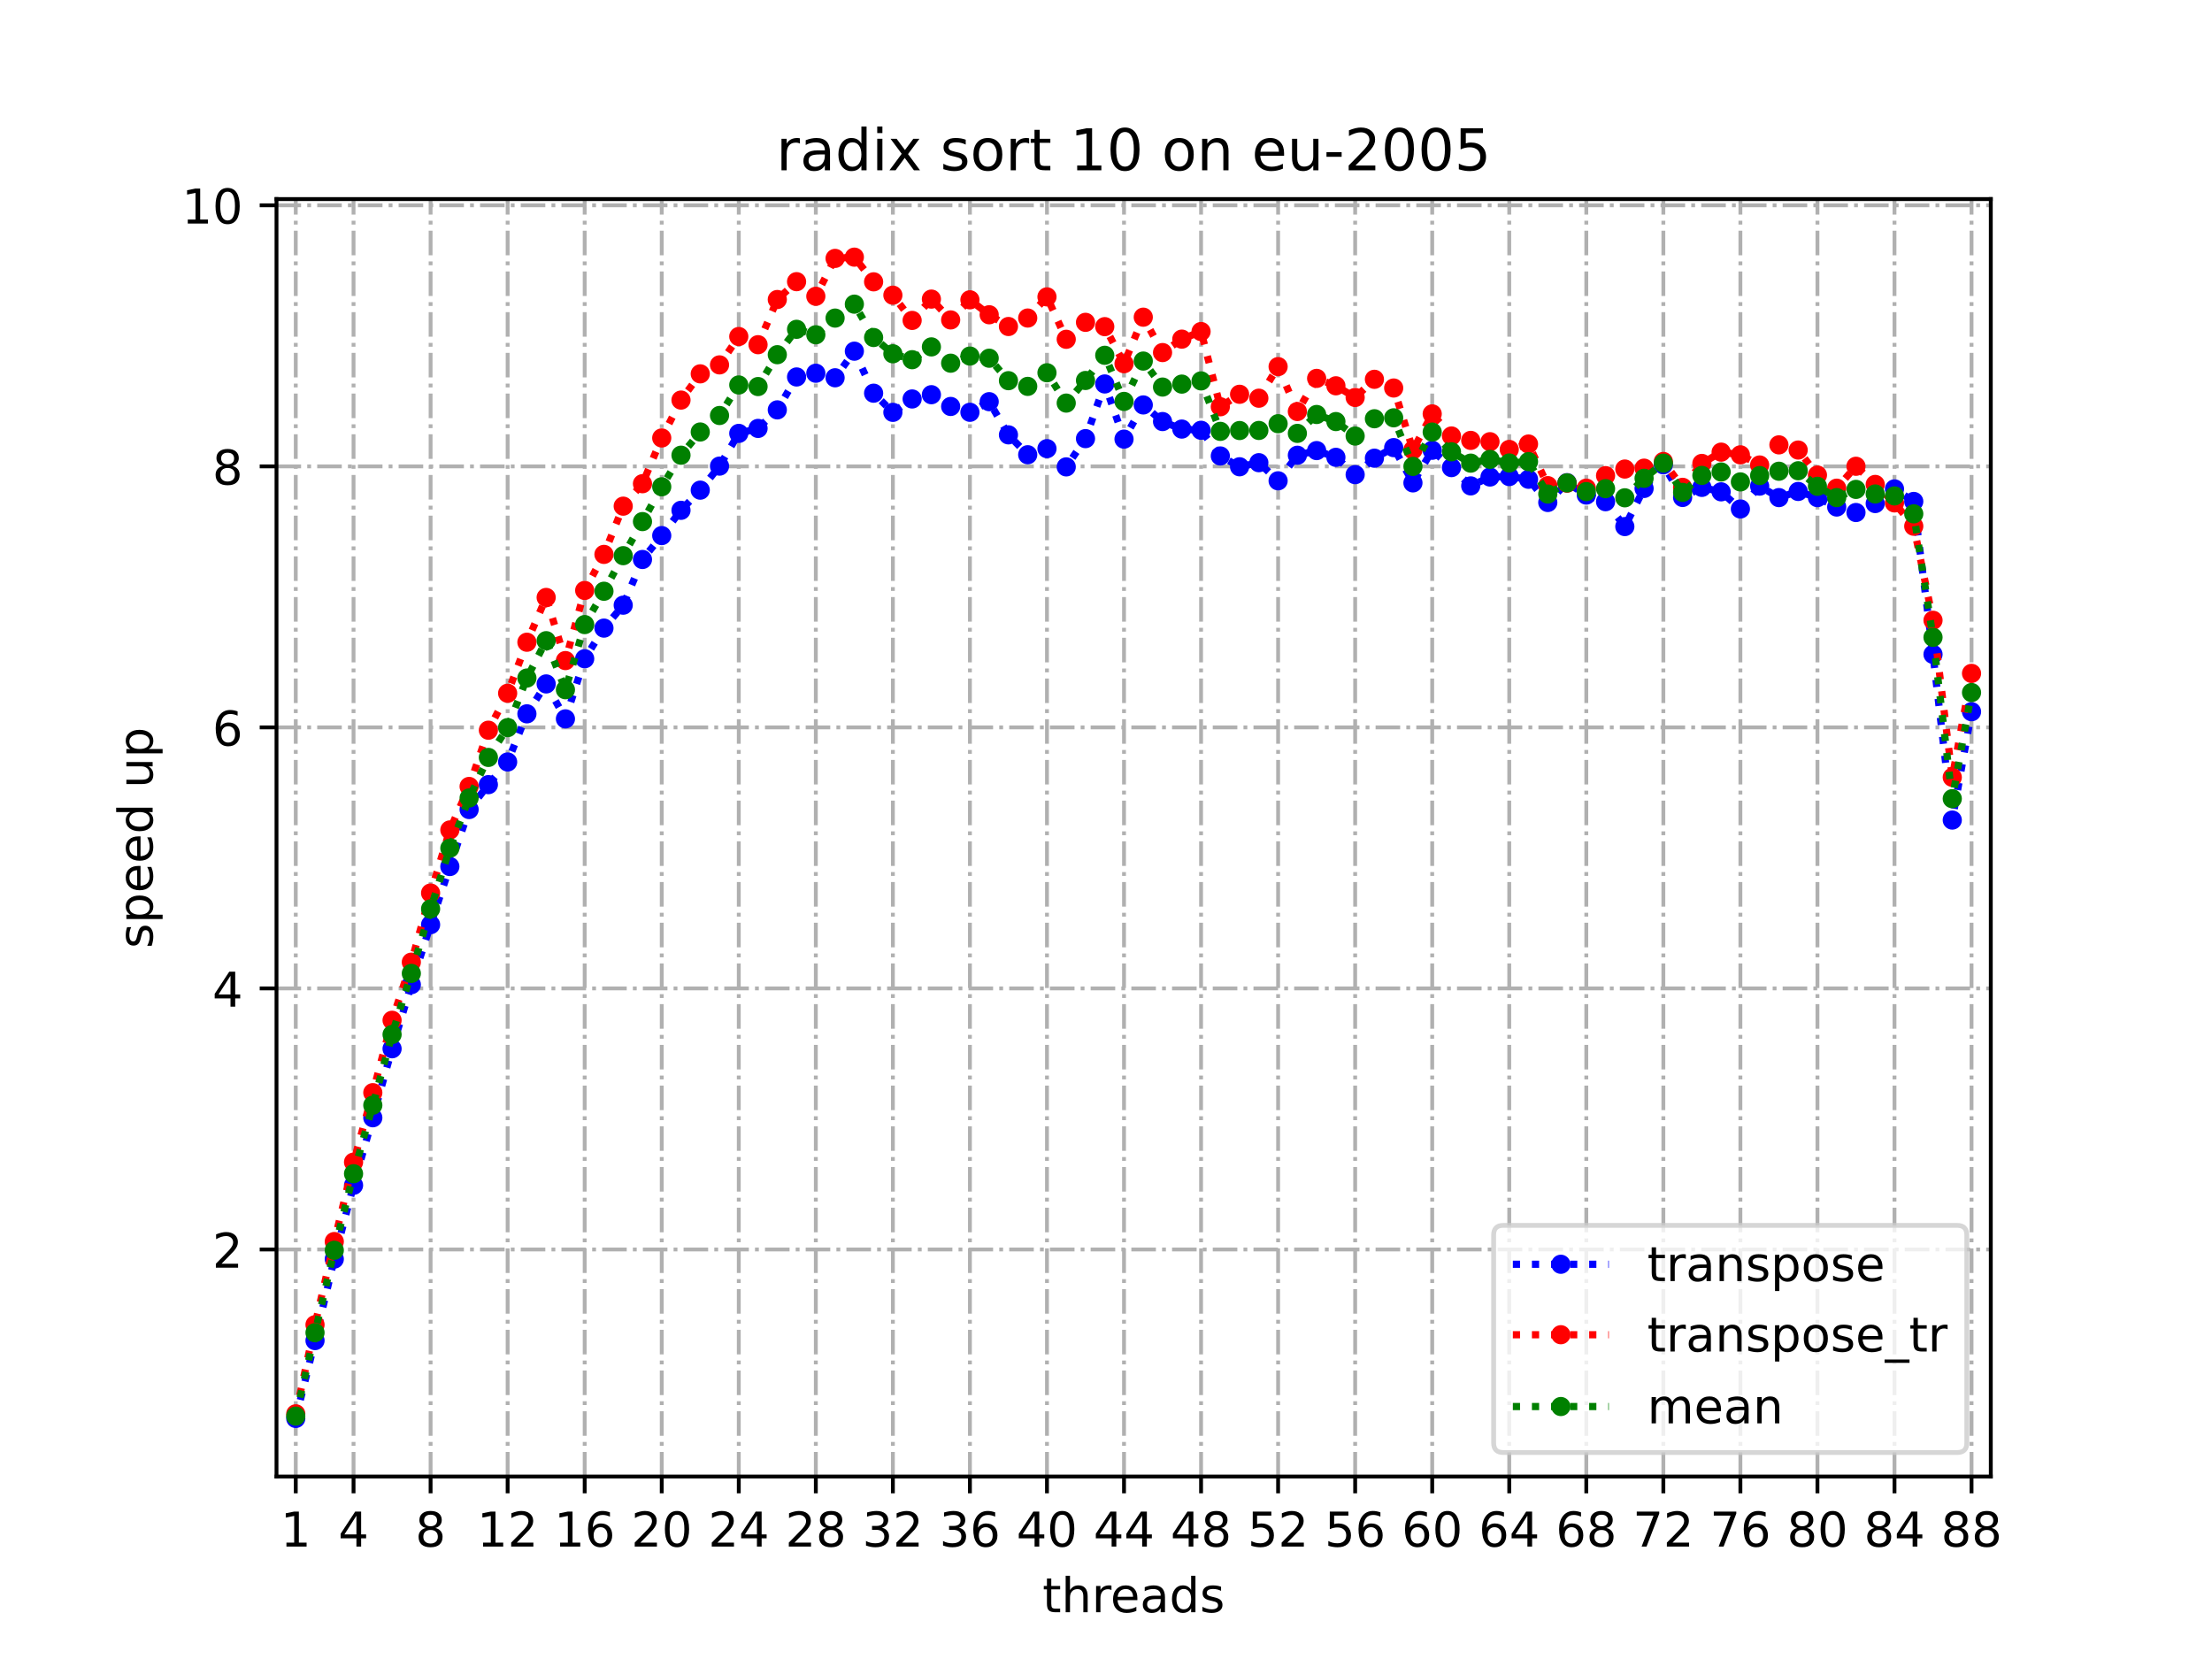 <?xml version="1.0" encoding="utf-8" standalone="no"?>
<!DOCTYPE svg PUBLIC "-//W3C//DTD SVG 1.1//EN"
  "http://www.w3.org/Graphics/SVG/1.1/DTD/svg11.dtd">
<!-- Created with matplotlib (https://matplotlib.org/) -->
<svg height="345.6pt" version="1.1" viewBox="0 0 460.8 345.6" width="460.8pt" xmlns="http://www.w3.org/2000/svg" xmlns:xlink="http://www.w3.org/1999/xlink">
 <defs>
  <style type="text/css">*{stroke-linecap:butt;stroke-linejoin:round;}</style>
 </defs>
 <g id="figure_1">
  <g id="patch_1">
   <path d="M 0 345.6 
L 460.8 345.6 
L 460.8 0 
L 0 0 
z
" style="fill:#ffffff;"/>
  </g>
  <g id="axes_1">
   <g id="patch_2">
    <path d="M 57.6 307.584 
L 414.72 307.584 
L 414.72 41.472 
L 57.6 41.472 
z
" style="fill:#ffffff;"/>
   </g>
   <g id="matplotlib.axis_1">
    <g id="xtick_1">
     <g id="line2d_1">
      <path clip-path="url(#p727f903c00)" d="M 61.613 307.584 
L 61.613 41.472 
" style="fill:none;stroke:#b0b0b0;stroke-dasharray:5.12,1.28,0.8,1.28;stroke-dashoffset:0;stroke-width:0.8;"/>
     </g>
     <g id="line2d_2">
      <defs>
       <path d="M 0 0 
L 0 3.5 
" id="m7241a86e6b" style="stroke:#000000;stroke-width:0.8;"/>
      </defs>
      <g>
       <use style="stroke:#000000;stroke-width:0.8;" x="61.613" xlink:href="#m7241a86e6b" y="307.584"/>
      </g>
     </g>
     <g id="text_1">
      <!-- 1 -->
      <g transform="translate(58.431 322.182)scale(0.1 -0.1)">
       <defs>
        <path d="M 12.406 8.297 
L 28.516 8.297 
L 28.516 63.922 
L 10.984 60.406 
L 10.984 69.391 
L 28.422 72.906 
L 38.281 72.906 
L 38.281 8.297 
L 54.391 8.297 
L 54.391 0 
L 12.406 0 
z
" id="DejaVuSans-49"/>
       </defs>
       <use xlink:href="#DejaVuSans-49"/>
      </g>
     </g>
    </g>
    <g id="xtick_2">
     <g id="line2d_3">
      <path clip-path="url(#p727f903c00)" d="M 73.65 307.584 
L 73.65 41.472 
" style="fill:none;stroke:#b0b0b0;stroke-dasharray:5.12,1.28,0.8,1.28;stroke-dashoffset:0;stroke-width:0.8;"/>
     </g>
     <g id="line2d_4">
      <g>
       <use style="stroke:#000000;stroke-width:0.8;" x="73.65" xlink:href="#m7241a86e6b" y="307.584"/>
      </g>
     </g>
     <g id="text_2">
      <!-- 4 -->
      <g transform="translate(70.469 322.182)scale(0.1 -0.1)">
       <defs>
        <path d="M 37.797 64.312 
L 12.891 25.391 
L 37.797 25.391 
z
M 35.203 72.906 
L 47.609 72.906 
L 47.609 25.391 
L 58.016 25.391 
L 58.016 17.188 
L 47.609 17.188 
L 47.609 0 
L 37.797 0 
L 37.797 17.188 
L 4.891 17.188 
L 4.891 26.703 
z
" id="DejaVuSans-52"/>
       </defs>
       <use xlink:href="#DejaVuSans-52"/>
      </g>
     </g>
    </g>
    <g id="xtick_3">
     <g id="line2d_5">
      <path clip-path="url(#p727f903c00)" d="M 89.701 307.584 
L 89.701 41.472 
" style="fill:none;stroke:#b0b0b0;stroke-dasharray:5.12,1.28,0.8,1.28;stroke-dashoffset:0;stroke-width:0.8;"/>
     </g>
     <g id="line2d_6">
      <g>
       <use style="stroke:#000000;stroke-width:0.8;" x="89.701" xlink:href="#m7241a86e6b" y="307.584"/>
      </g>
     </g>
     <g id="text_3">
      <!-- 8 -->
      <g transform="translate(86.519 322.182)scale(0.1 -0.1)">
       <defs>
        <path d="M 31.781 34.625 
Q 24.75 34.625 20.719 30.859 
Q 16.703 27.094 16.703 20.516 
Q 16.703 13.922 20.719 10.156 
Q 24.75 6.391 31.781 6.391 
Q 38.812 6.391 42.859 10.172 
Q 46.922 13.969 46.922 20.516 
Q 46.922 27.094 42.891 30.859 
Q 38.875 34.625 31.781 34.625 
z
M 21.922 38.812 
Q 15.578 40.375 12.031 44.719 
Q 8.5 49.078 8.5 55.328 
Q 8.5 64.062 14.719 69.141 
Q 20.953 74.219 31.781 74.219 
Q 42.672 74.219 48.875 69.141 
Q 55.078 64.062 55.078 55.328 
Q 55.078 49.078 51.531 44.719 
Q 48 40.375 41.703 38.812 
Q 48.828 37.156 52.797 32.312 
Q 56.781 27.484 56.781 20.516 
Q 56.781 9.906 50.312 4.234 
Q 43.844 -1.422 31.781 -1.422 
Q 19.734 -1.422 13.25 4.234 
Q 6.781 9.906 6.781 20.516 
Q 6.781 27.484 10.781 32.312 
Q 14.797 37.156 21.922 38.812 
z
M 18.312 54.391 
Q 18.312 48.734 21.844 45.562 
Q 25.391 42.391 31.781 42.391 
Q 38.141 42.391 41.719 45.562 
Q 45.312 48.734 45.312 54.391 
Q 45.312 60.062 41.719 63.234 
Q 38.141 66.406 31.781 66.406 
Q 25.391 66.406 21.844 63.234 
Q 18.312 60.062 18.312 54.391 
z
" id="DejaVuSans-56"/>
       </defs>
       <use xlink:href="#DejaVuSans-56"/>
      </g>
     </g>
    </g>
    <g id="xtick_4">
     <g id="line2d_7">
      <path clip-path="url(#p727f903c00)" d="M 105.751 307.584 
L 105.751 41.472 
" style="fill:none;stroke:#b0b0b0;stroke-dasharray:5.12,1.28,0.8,1.28;stroke-dashoffset:0;stroke-width:0.8;"/>
     </g>
     <g id="line2d_8">
      <g>
       <use style="stroke:#000000;stroke-width:0.8;" x="105.751" xlink:href="#m7241a86e6b" y="307.584"/>
      </g>
     </g>
     <g id="text_4">
      <!-- 12 -->
      <g transform="translate(99.389 322.182)scale(0.1 -0.1)">
       <defs>
        <path d="M 19.188 8.297 
L 53.609 8.297 
L 53.609 0 
L 7.328 0 
L 7.328 8.297 
Q 12.938 14.109 22.625 23.891 
Q 32.328 33.688 34.812 36.531 
Q 39.547 41.844 41.422 45.531 
Q 43.312 49.219 43.312 52.781 
Q 43.312 58.594 39.234 62.25 
Q 35.156 65.922 28.609 65.922 
Q 23.969 65.922 18.812 64.312 
Q 13.672 62.703 7.812 59.422 
L 7.812 69.391 
Q 13.766 71.781 18.938 73 
Q 24.125 74.219 28.422 74.219 
Q 39.75 74.219 46.484 68.547 
Q 53.219 62.891 53.219 53.422 
Q 53.219 48.922 51.531 44.891 
Q 49.859 40.875 45.406 35.406 
Q 44.188 33.984 37.641 27.219 
Q 31.109 20.453 19.188 8.297 
z
" id="DejaVuSans-50"/>
       </defs>
       <use xlink:href="#DejaVuSans-49"/>
       <use x="63.623" xlink:href="#DejaVuSans-50"/>
      </g>
     </g>
    </g>
    <g id="xtick_5">
     <g id="line2d_9">
      <path clip-path="url(#p727f903c00)" d="M 121.801 307.584 
L 121.801 41.472 
" style="fill:none;stroke:#b0b0b0;stroke-dasharray:5.12,1.28,0.8,1.28;stroke-dashoffset:0;stroke-width:0.8;"/>
     </g>
     <g id="line2d_10">
      <g>
       <use style="stroke:#000000;stroke-width:0.8;" x="121.801" xlink:href="#m7241a86e6b" y="307.584"/>
      </g>
     </g>
     <g id="text_5">
      <!-- 16 -->
      <g transform="translate(115.439 322.182)scale(0.1 -0.1)">
       <defs>
        <path d="M 33.016 40.375 
Q 26.375 40.375 22.484 35.828 
Q 18.609 31.297 18.609 23.391 
Q 18.609 15.531 22.484 10.953 
Q 26.375 6.391 33.016 6.391 
Q 39.656 6.391 43.531 10.953 
Q 47.406 15.531 47.406 23.391 
Q 47.406 31.297 43.531 35.828 
Q 39.656 40.375 33.016 40.375 
z
M 52.594 71.297 
L 52.594 62.312 
Q 48.875 64.062 45.094 64.984 
Q 41.312 65.922 37.594 65.922 
Q 27.828 65.922 22.672 59.328 
Q 17.531 52.734 16.797 39.406 
Q 19.672 43.656 24.016 45.922 
Q 28.375 48.188 33.594 48.188 
Q 44.578 48.188 50.953 41.516 
Q 57.328 34.859 57.328 23.391 
Q 57.328 12.156 50.688 5.359 
Q 44.047 -1.422 33.016 -1.422 
Q 20.359 -1.422 13.672 8.266 
Q 6.984 17.969 6.984 36.375 
Q 6.984 53.656 15.188 63.938 
Q 23.391 74.219 37.203 74.219 
Q 40.922 74.219 44.703 73.484 
Q 48.484 72.75 52.594 71.297 
z
" id="DejaVuSans-54"/>
       </defs>
       <use xlink:href="#DejaVuSans-49"/>
       <use x="63.623" xlink:href="#DejaVuSans-54"/>
      </g>
     </g>
    </g>
    <g id="xtick_6">
     <g id="line2d_11">
      <path clip-path="url(#p727f903c00)" d="M 137.852 307.584 
L 137.852 41.472 
" style="fill:none;stroke:#b0b0b0;stroke-dasharray:5.12,1.28,0.8,1.28;stroke-dashoffset:0;stroke-width:0.8;"/>
     </g>
     <g id="line2d_12">
      <g>
       <use style="stroke:#000000;stroke-width:0.8;" x="137.852" xlink:href="#m7241a86e6b" y="307.584"/>
      </g>
     </g>
     <g id="text_6">
      <!-- 20 -->
      <g transform="translate(131.489 322.182)scale(0.1 -0.1)">
       <defs>
        <path d="M 31.781 66.406 
Q 24.172 66.406 20.328 58.906 
Q 16.5 51.422 16.5 36.375 
Q 16.5 21.391 20.328 13.891 
Q 24.172 6.391 31.781 6.391 
Q 39.453 6.391 43.281 13.891 
Q 47.125 21.391 47.125 36.375 
Q 47.125 51.422 43.281 58.906 
Q 39.453 66.406 31.781 66.406 
z
M 31.781 74.219 
Q 44.047 74.219 50.516 64.516 
Q 56.984 54.828 56.984 36.375 
Q 56.984 17.969 50.516 8.266 
Q 44.047 -1.422 31.781 -1.422 
Q 19.531 -1.422 13.062 8.266 
Q 6.594 17.969 6.594 36.375 
Q 6.594 54.828 13.062 64.516 
Q 19.531 74.219 31.781 74.219 
z
" id="DejaVuSans-48"/>
       </defs>
       <use xlink:href="#DejaVuSans-50"/>
       <use x="63.623" xlink:href="#DejaVuSans-48"/>
      </g>
     </g>
    </g>
    <g id="xtick_7">
     <g id="line2d_13">
      <path clip-path="url(#p727f903c00)" d="M 153.902 307.584 
L 153.902 41.472 
" style="fill:none;stroke:#b0b0b0;stroke-dasharray:5.12,1.28,0.8,1.28;stroke-dashoffset:0;stroke-width:0.8;"/>
     </g>
     <g id="line2d_14">
      <g>
       <use style="stroke:#000000;stroke-width:0.8;" x="153.902" xlink:href="#m7241a86e6b" y="307.584"/>
      </g>
     </g>
     <g id="text_7">
      <!-- 24 -->
      <g transform="translate(147.54 322.182)scale(0.1 -0.1)">
       <use xlink:href="#DejaVuSans-50"/>
       <use x="63.623" xlink:href="#DejaVuSans-52"/>
      </g>
     </g>
    </g>
    <g id="xtick_8">
     <g id="line2d_15">
      <path clip-path="url(#p727f903c00)" d="M 169.952 307.584 
L 169.952 41.472 
" style="fill:none;stroke:#b0b0b0;stroke-dasharray:5.12,1.28,0.8,1.28;stroke-dashoffset:0;stroke-width:0.8;"/>
     </g>
     <g id="line2d_16">
      <g>
       <use style="stroke:#000000;stroke-width:0.8;" x="169.952" xlink:href="#m7241a86e6b" y="307.584"/>
      </g>
     </g>
     <g id="text_8">
      <!-- 28 -->
      <g transform="translate(163.59 322.182)scale(0.1 -0.1)">
       <use xlink:href="#DejaVuSans-50"/>
       <use x="63.623" xlink:href="#DejaVuSans-56"/>
      </g>
     </g>
    </g>
    <g id="xtick_9">
     <g id="line2d_17">
      <path clip-path="url(#p727f903c00)" d="M 186.003 307.584 
L 186.003 41.472 
" style="fill:none;stroke:#b0b0b0;stroke-dasharray:5.12,1.28,0.8,1.28;stroke-dashoffset:0;stroke-width:0.8;"/>
     </g>
     <g id="line2d_18">
      <g>
       <use style="stroke:#000000;stroke-width:0.8;" x="186.003" xlink:href="#m7241a86e6b" y="307.584"/>
      </g>
     </g>
     <g id="text_9">
      <!-- 32 -->
      <g transform="translate(179.64 322.182)scale(0.1 -0.1)">
       <defs>
        <path d="M 40.578 39.312 
Q 47.656 37.797 51.625 33 
Q 55.609 28.219 55.609 21.188 
Q 55.609 10.406 48.188 4.484 
Q 40.766 -1.422 27.094 -1.422 
Q 22.516 -1.422 17.656 -0.516 
Q 12.797 0.391 7.625 2.203 
L 7.625 11.719 
Q 11.719 9.328 16.594 8.109 
Q 21.484 6.891 26.812 6.891 
Q 36.078 6.891 40.938 10.547 
Q 45.797 14.203 45.797 21.188 
Q 45.797 27.641 41.281 31.266 
Q 36.766 34.906 28.719 34.906 
L 20.219 34.906 
L 20.219 43.016 
L 29.109 43.016 
Q 36.375 43.016 40.234 45.922 
Q 44.094 48.828 44.094 54.297 
Q 44.094 59.906 40.109 62.906 
Q 36.141 65.922 28.719 65.922 
Q 24.656 65.922 20.016 65.031 
Q 15.375 64.156 9.812 62.312 
L 9.812 71.094 
Q 15.438 72.656 20.344 73.438 
Q 25.25 74.219 29.594 74.219 
Q 40.828 74.219 47.359 69.109 
Q 53.906 64.016 53.906 55.328 
Q 53.906 49.266 50.438 45.094 
Q 46.969 40.922 40.578 39.312 
z
" id="DejaVuSans-51"/>
       </defs>
       <use xlink:href="#DejaVuSans-51"/>
       <use x="63.623" xlink:href="#DejaVuSans-50"/>
      </g>
     </g>
    </g>
    <g id="xtick_10">
     <g id="line2d_19">
      <path clip-path="url(#p727f903c00)" d="M 202.053 307.584 
L 202.053 41.472 
" style="fill:none;stroke:#b0b0b0;stroke-dasharray:5.12,1.28,0.8,1.28;stroke-dashoffset:0;stroke-width:0.8;"/>
     </g>
     <g id="line2d_20">
      <g>
       <use style="stroke:#000000;stroke-width:0.8;" x="202.053" xlink:href="#m7241a86e6b" y="307.584"/>
      </g>
     </g>
     <g id="text_10">
      <!-- 36 -->
      <g transform="translate(195.691 322.182)scale(0.1 -0.1)">
       <use xlink:href="#DejaVuSans-51"/>
       <use x="63.623" xlink:href="#DejaVuSans-54"/>
      </g>
     </g>
    </g>
    <g id="xtick_11">
     <g id="line2d_21">
      <path clip-path="url(#p727f903c00)" d="M 218.103 307.584 
L 218.103 41.472 
" style="fill:none;stroke:#b0b0b0;stroke-dasharray:5.12,1.28,0.8,1.28;stroke-dashoffset:0;stroke-width:0.8;"/>
     </g>
     <g id="line2d_22">
      <g>
       <use style="stroke:#000000;stroke-width:0.8;" x="218.103" xlink:href="#m7241a86e6b" y="307.584"/>
      </g>
     </g>
     <g id="text_11">
      <!-- 40 -->
      <g transform="translate(211.741 322.182)scale(0.1 -0.1)">
       <use xlink:href="#DejaVuSans-52"/>
       <use x="63.623" xlink:href="#DejaVuSans-48"/>
      </g>
     </g>
    </g>
    <g id="xtick_12">
     <g id="line2d_23">
      <path clip-path="url(#p727f903c00)" d="M 234.154 307.584 
L 234.154 41.472 
" style="fill:none;stroke:#b0b0b0;stroke-dasharray:5.12,1.28,0.8,1.28;stroke-dashoffset:0;stroke-width:0.8;"/>
     </g>
     <g id="line2d_24">
      <g>
       <use style="stroke:#000000;stroke-width:0.8;" x="234.154" xlink:href="#m7241a86e6b" y="307.584"/>
      </g>
     </g>
     <g id="text_12">
      <!-- 44 -->
      <g transform="translate(227.791 322.182)scale(0.1 -0.1)">
       <use xlink:href="#DejaVuSans-52"/>
       <use x="63.623" xlink:href="#DejaVuSans-52"/>
      </g>
     </g>
    </g>
    <g id="xtick_13">
     <g id="line2d_25">
      <path clip-path="url(#p727f903c00)" d="M 250.204 307.584 
L 250.204 41.472 
" style="fill:none;stroke:#b0b0b0;stroke-dasharray:5.12,1.28,0.8,1.28;stroke-dashoffset:0;stroke-width:0.8;"/>
     </g>
     <g id="line2d_26">
      <g>
       <use style="stroke:#000000;stroke-width:0.8;" x="250.204" xlink:href="#m7241a86e6b" y="307.584"/>
      </g>
     </g>
     <g id="text_13">
      <!-- 48 -->
      <g transform="translate(243.842 322.182)scale(0.1 -0.1)">
       <use xlink:href="#DejaVuSans-52"/>
       <use x="63.623" xlink:href="#DejaVuSans-56"/>
      </g>
     </g>
    </g>
    <g id="xtick_14">
     <g id="line2d_27">
      <path clip-path="url(#p727f903c00)" d="M 266.254 307.584 
L 266.254 41.472 
" style="fill:none;stroke:#b0b0b0;stroke-dasharray:5.12,1.28,0.8,1.28;stroke-dashoffset:0;stroke-width:0.8;"/>
     </g>
     <g id="line2d_28">
      <g>
       <use style="stroke:#000000;stroke-width:0.8;" x="266.254" xlink:href="#m7241a86e6b" y="307.584"/>
      </g>
     </g>
     <g id="text_14">
      <!-- 52 -->
      <g transform="translate(259.892 322.182)scale(0.1 -0.1)">
       <defs>
        <path d="M 10.797 72.906 
L 49.516 72.906 
L 49.516 64.594 
L 19.828 64.594 
L 19.828 46.734 
Q 21.969 47.469 24.109 47.828 
Q 26.266 48.188 28.422 48.188 
Q 40.625 48.188 47.75 41.5 
Q 54.891 34.812 54.891 23.391 
Q 54.891 11.625 47.562 5.094 
Q 40.234 -1.422 26.906 -1.422 
Q 22.312 -1.422 17.547 -0.641 
Q 12.797 0.141 7.719 1.703 
L 7.719 11.625 
Q 12.109 9.234 16.797 8.062 
Q 21.484 6.891 26.703 6.891 
Q 35.156 6.891 40.078 11.328 
Q 45.016 15.766 45.016 23.391 
Q 45.016 31 40.078 35.438 
Q 35.156 39.891 26.703 39.891 
Q 22.75 39.891 18.812 39.016 
Q 14.891 38.141 10.797 36.281 
z
" id="DejaVuSans-53"/>
       </defs>
       <use xlink:href="#DejaVuSans-53"/>
       <use x="63.623" xlink:href="#DejaVuSans-50"/>
      </g>
     </g>
    </g>
    <g id="xtick_15">
     <g id="line2d_29">
      <path clip-path="url(#p727f903c00)" d="M 282.305 307.584 
L 282.305 41.472 
" style="fill:none;stroke:#b0b0b0;stroke-dasharray:5.12,1.28,0.8,1.28;stroke-dashoffset:0;stroke-width:0.8;"/>
     </g>
     <g id="line2d_30">
      <g>
       <use style="stroke:#000000;stroke-width:0.8;" x="282.305" xlink:href="#m7241a86e6b" y="307.584"/>
      </g>
     </g>
     <g id="text_15">
      <!-- 56 -->
      <g transform="translate(275.942 322.182)scale(0.1 -0.1)">
       <use xlink:href="#DejaVuSans-53"/>
       <use x="63.623" xlink:href="#DejaVuSans-54"/>
      </g>
     </g>
    </g>
    <g id="xtick_16">
     <g id="line2d_31">
      <path clip-path="url(#p727f903c00)" d="M 298.355 307.584 
L 298.355 41.472 
" style="fill:none;stroke:#b0b0b0;stroke-dasharray:5.12,1.28,0.8,1.28;stroke-dashoffset:0;stroke-width:0.8;"/>
     </g>
     <g id="line2d_32">
      <g>
       <use style="stroke:#000000;stroke-width:0.8;" x="298.355" xlink:href="#m7241a86e6b" y="307.584"/>
      </g>
     </g>
     <g id="text_16">
      <!-- 60 -->
      <g transform="translate(291.993 322.182)scale(0.1 -0.1)">
       <use xlink:href="#DejaVuSans-54"/>
       <use x="63.623" xlink:href="#DejaVuSans-48"/>
      </g>
     </g>
    </g>
    <g id="xtick_17">
     <g id="line2d_33">
      <path clip-path="url(#p727f903c00)" d="M 314.405 307.584 
L 314.405 41.472 
" style="fill:none;stroke:#b0b0b0;stroke-dasharray:5.12,1.28,0.8,1.28;stroke-dashoffset:0;stroke-width:0.8;"/>
     </g>
     <g id="line2d_34">
      <g>
       <use style="stroke:#000000;stroke-width:0.8;" x="314.405" xlink:href="#m7241a86e6b" y="307.584"/>
      </g>
     </g>
     <g id="text_17">
      <!-- 64 -->
      <g transform="translate(308.043 322.182)scale(0.1 -0.1)">
       <use xlink:href="#DejaVuSans-54"/>
       <use x="63.623" xlink:href="#DejaVuSans-52"/>
      </g>
     </g>
    </g>
    <g id="xtick_18">
     <g id="line2d_35">
      <path clip-path="url(#p727f903c00)" d="M 330.456 307.584 
L 330.456 41.472 
" style="fill:none;stroke:#b0b0b0;stroke-dasharray:5.12,1.28,0.8,1.28;stroke-dashoffset:0;stroke-width:0.8;"/>
     </g>
     <g id="line2d_36">
      <g>
       <use style="stroke:#000000;stroke-width:0.8;" x="330.456" xlink:href="#m7241a86e6b" y="307.584"/>
      </g>
     </g>
     <g id="text_18">
      <!-- 68 -->
      <g transform="translate(324.093 322.182)scale(0.1 -0.1)">
       <use xlink:href="#DejaVuSans-54"/>
       <use x="63.623" xlink:href="#DejaVuSans-56"/>
      </g>
     </g>
    </g>
    <g id="xtick_19">
     <g id="line2d_37">
      <path clip-path="url(#p727f903c00)" d="M 346.506 307.584 
L 346.506 41.472 
" style="fill:none;stroke:#b0b0b0;stroke-dasharray:5.12,1.28,0.8,1.28;stroke-dashoffset:0;stroke-width:0.8;"/>
     </g>
     <g id="line2d_38">
      <g>
       <use style="stroke:#000000;stroke-width:0.8;" x="346.506" xlink:href="#m7241a86e6b" y="307.584"/>
      </g>
     </g>
     <g id="text_19">
      <!-- 72 -->
      <g transform="translate(340.144 322.182)scale(0.1 -0.1)">
       <defs>
        <path d="M 8.203 72.906 
L 55.078 72.906 
L 55.078 68.703 
L 28.609 0 
L 18.312 0 
L 43.219 64.594 
L 8.203 64.594 
z
" id="DejaVuSans-55"/>
       </defs>
       <use xlink:href="#DejaVuSans-55"/>
       <use x="63.623" xlink:href="#DejaVuSans-50"/>
      </g>
     </g>
    </g>
    <g id="xtick_20">
     <g id="line2d_39">
      <path clip-path="url(#p727f903c00)" d="M 362.556 307.584 
L 362.556 41.472 
" style="fill:none;stroke:#b0b0b0;stroke-dasharray:5.12,1.28,0.8,1.28;stroke-dashoffset:0;stroke-width:0.8;"/>
     </g>
     <g id="line2d_40">
      <g>
       <use style="stroke:#000000;stroke-width:0.8;" x="362.556" xlink:href="#m7241a86e6b" y="307.584"/>
      </g>
     </g>
     <g id="text_20">
      <!-- 76 -->
      <g transform="translate(356.194 322.182)scale(0.1 -0.1)">
       <use xlink:href="#DejaVuSans-55"/>
       <use x="63.623" xlink:href="#DejaVuSans-54"/>
      </g>
     </g>
    </g>
    <g id="xtick_21">
     <g id="line2d_41">
      <path clip-path="url(#p727f903c00)" d="M 378.607 307.584 
L 378.607 41.472 
" style="fill:none;stroke:#b0b0b0;stroke-dasharray:5.12,1.28,0.8,1.28;stroke-dashoffset:0;stroke-width:0.8;"/>
     </g>
     <g id="line2d_42">
      <g>
       <use style="stroke:#000000;stroke-width:0.8;" x="378.607" xlink:href="#m7241a86e6b" y="307.584"/>
      </g>
     </g>
     <g id="text_21">
      <!-- 80 -->
      <g transform="translate(372.244 322.182)scale(0.1 -0.1)">
       <use xlink:href="#DejaVuSans-56"/>
       <use x="63.623" xlink:href="#DejaVuSans-48"/>
      </g>
     </g>
    </g>
    <g id="xtick_22">
     <g id="line2d_43">
      <path clip-path="url(#p727f903c00)" d="M 394.657 307.584 
L 394.657 41.472 
" style="fill:none;stroke:#b0b0b0;stroke-dasharray:5.12,1.28,0.8,1.28;stroke-dashoffset:0;stroke-width:0.8;"/>
     </g>
     <g id="line2d_44">
      <g>
       <use style="stroke:#000000;stroke-width:0.8;" x="394.657" xlink:href="#m7241a86e6b" y="307.584"/>
      </g>
     </g>
     <g id="text_22">
      <!-- 84 -->
      <g transform="translate(388.295 322.182)scale(0.1 -0.1)">
       <use xlink:href="#DejaVuSans-56"/>
       <use x="63.623" xlink:href="#DejaVuSans-52"/>
      </g>
     </g>
    </g>
    <g id="xtick_23">
     <g id="line2d_45">
      <path clip-path="url(#p727f903c00)" d="M 410.707 307.584 
L 410.707 41.472 
" style="fill:none;stroke:#b0b0b0;stroke-dasharray:5.12,1.28,0.8,1.28;stroke-dashoffset:0;stroke-width:0.8;"/>
     </g>
     <g id="line2d_46">
      <g>
       <use style="stroke:#000000;stroke-width:0.8;" x="410.707" xlink:href="#m7241a86e6b" y="307.584"/>
      </g>
     </g>
     <g id="text_23">
      <!-- 88 -->
      <g transform="translate(404.345 322.182)scale(0.1 -0.1)">
       <use xlink:href="#DejaVuSans-56"/>
       <use x="63.623" xlink:href="#DejaVuSans-56"/>
      </g>
     </g>
    </g>
    <g id="text_24">
     <!-- threads -->
     <g transform="translate(217.169 335.861)scale(0.1 -0.1)">
      <defs>
       <path d="M 18.312 70.219 
L 18.312 54.688 
L 36.812 54.688 
L 36.812 47.703 
L 18.312 47.703 
L 18.312 18.016 
Q 18.312 11.328 20.141 9.422 
Q 21.969 7.516 27.594 7.516 
L 36.812 7.516 
L 36.812 0 
L 27.594 0 
Q 17.188 0 13.234 3.875 
Q 9.281 7.766 9.281 18.016 
L 9.281 47.703 
L 2.688 47.703 
L 2.688 54.688 
L 9.281 54.688 
L 9.281 70.219 
z
" id="DejaVuSans-116"/>
       <path d="M 54.891 33.016 
L 54.891 0 
L 45.906 0 
L 45.906 32.719 
Q 45.906 40.484 42.875 44.328 
Q 39.844 48.188 33.797 48.188 
Q 26.516 48.188 22.312 43.547 
Q 18.109 38.922 18.109 30.906 
L 18.109 0 
L 9.078 0 
L 9.078 75.984 
L 18.109 75.984 
L 18.109 46.188 
Q 21.344 51.125 25.703 53.562 
Q 30.078 56 35.797 56 
Q 45.219 56 50.047 50.172 
Q 54.891 44.344 54.891 33.016 
z
" id="DejaVuSans-104"/>
       <path d="M 41.109 46.297 
Q 39.594 47.172 37.812 47.578 
Q 36.031 48 33.891 48 
Q 26.266 48 22.188 43.047 
Q 18.109 38.094 18.109 28.812 
L 18.109 0 
L 9.078 0 
L 9.078 54.688 
L 18.109 54.688 
L 18.109 46.188 
Q 20.953 51.172 25.484 53.578 
Q 30.031 56 36.531 56 
Q 37.453 56 38.578 55.875 
Q 39.703 55.766 41.062 55.516 
z
" id="DejaVuSans-114"/>
       <path d="M 56.203 29.594 
L 56.203 25.203 
L 14.891 25.203 
Q 15.484 15.922 20.484 11.062 
Q 25.484 6.203 34.422 6.203 
Q 39.594 6.203 44.453 7.469 
Q 49.312 8.734 54.109 11.281 
L 54.109 2.781 
Q 49.266 0.734 44.188 -0.344 
Q 39.109 -1.422 33.891 -1.422 
Q 20.797 -1.422 13.156 6.188 
Q 5.516 13.812 5.516 26.812 
Q 5.516 40.234 12.766 48.109 
Q 20.016 56 32.328 56 
Q 43.359 56 49.781 48.891 
Q 56.203 41.797 56.203 29.594 
z
M 47.219 32.234 
Q 47.125 39.594 43.094 43.984 
Q 39.062 48.391 32.422 48.391 
Q 24.906 48.391 20.391 44.141 
Q 15.875 39.891 15.188 32.172 
z
" id="DejaVuSans-101"/>
       <path d="M 34.281 27.484 
Q 23.391 27.484 19.188 25 
Q 14.984 22.516 14.984 16.5 
Q 14.984 11.719 18.141 8.906 
Q 21.297 6.109 26.703 6.109 
Q 34.188 6.109 38.703 11.406 
Q 43.219 16.703 43.219 25.484 
L 43.219 27.484 
z
M 52.203 31.203 
L 52.203 0 
L 43.219 0 
L 43.219 8.297 
Q 40.141 3.328 35.547 0.953 
Q 30.953 -1.422 24.312 -1.422 
Q 15.922 -1.422 10.953 3.297 
Q 6 8.016 6 15.922 
Q 6 25.141 12.172 29.828 
Q 18.359 34.516 30.609 34.516 
L 43.219 34.516 
L 43.219 35.406 
Q 43.219 41.609 39.141 45 
Q 35.062 48.391 27.688 48.391 
Q 23 48.391 18.547 47.266 
Q 14.109 46.141 10.016 43.891 
L 10.016 52.203 
Q 14.938 54.109 19.578 55.047 
Q 24.219 56 28.609 56 
Q 40.484 56 46.344 49.844 
Q 52.203 43.703 52.203 31.203 
z
" id="DejaVuSans-97"/>
       <path d="M 45.406 46.391 
L 45.406 75.984 
L 54.391 75.984 
L 54.391 0 
L 45.406 0 
L 45.406 8.203 
Q 42.578 3.328 38.25 0.953 
Q 33.938 -1.422 27.875 -1.422 
Q 17.969 -1.422 11.734 6.484 
Q 5.516 14.406 5.516 27.297 
Q 5.516 40.188 11.734 48.094 
Q 17.969 56 27.875 56 
Q 33.938 56 38.25 53.625 
Q 42.578 51.266 45.406 46.391 
z
M 14.797 27.297 
Q 14.797 17.391 18.875 11.75 
Q 22.953 6.109 30.078 6.109 
Q 37.203 6.109 41.297 11.75 
Q 45.406 17.391 45.406 27.297 
Q 45.406 37.203 41.297 42.844 
Q 37.203 48.484 30.078 48.484 
Q 22.953 48.484 18.875 42.844 
Q 14.797 37.203 14.797 27.297 
z
" id="DejaVuSans-100"/>
       <path d="M 44.281 53.078 
L 44.281 44.578 
Q 40.484 46.531 36.375 47.5 
Q 32.281 48.484 27.875 48.484 
Q 21.188 48.484 17.844 46.438 
Q 14.5 44.391 14.5 40.281 
Q 14.5 37.156 16.891 35.375 
Q 19.281 33.594 26.516 31.984 
L 29.594 31.297 
Q 39.156 29.25 43.188 25.516 
Q 47.219 21.781 47.219 15.094 
Q 47.219 7.469 41.188 3.016 
Q 35.156 -1.422 24.609 -1.422 
Q 20.219 -1.422 15.453 -0.562 
Q 10.688 0.297 5.422 2 
L 5.422 11.281 
Q 10.406 8.688 15.234 7.391 
Q 20.062 6.109 24.812 6.109 
Q 31.156 6.109 34.562 8.281 
Q 37.984 10.453 37.984 14.406 
Q 37.984 18.062 35.516 20.016 
Q 33.062 21.969 24.703 23.781 
L 21.578 24.516 
Q 13.234 26.266 9.516 29.906 
Q 5.812 33.547 5.812 39.891 
Q 5.812 47.609 11.281 51.797 
Q 16.75 56 26.812 56 
Q 31.781 56 36.172 55.266 
Q 40.578 54.547 44.281 53.078 
z
" id="DejaVuSans-115"/>
      </defs>
      <use xlink:href="#DejaVuSans-116"/>
      <use x="39.209" xlink:href="#DejaVuSans-104"/>
      <use x="102.588" xlink:href="#DejaVuSans-114"/>
      <use x="141.451" xlink:href="#DejaVuSans-101"/>
      <use x="202.975" xlink:href="#DejaVuSans-97"/>
      <use x="264.254" xlink:href="#DejaVuSans-100"/>
      <use x="327.73" xlink:href="#DejaVuSans-115"/>
     </g>
    </g>
   </g>
   <g id="matplotlib.axis_2">
    <g id="ytick_1">
     <g id="line2d_47">
      <path clip-path="url(#p727f903c00)" d="M 57.6 260.286 
L 414.72 260.286 
" style="fill:none;stroke:#b0b0b0;stroke-dasharray:5.12,1.28,0.8,1.28;stroke-dashoffset:0;stroke-width:0.8;"/>
     </g>
     <g id="line2d_48">
      <defs>
       <path d="M 0 0 
L -3.5 0 
" id="m6e90cfd0dc" style="stroke:#000000;stroke-width:0.8;"/>
      </defs>
      <g>
       <use style="stroke:#000000;stroke-width:0.8;" x="57.6" xlink:href="#m6e90cfd0dc" y="260.286"/>
      </g>
     </g>
     <g id="text_25">
      <!-- 2 -->
      <g transform="translate(44.237 264.085)scale(0.1 -0.1)">
       <use xlink:href="#DejaVuSans-50"/>
      </g>
     </g>
    </g>
    <g id="ytick_2">
     <g id="line2d_49">
      <path clip-path="url(#p727f903c00)" d="M 57.6 205.907 
L 414.72 205.907 
" style="fill:none;stroke:#b0b0b0;stroke-dasharray:5.12,1.28,0.8,1.28;stroke-dashoffset:0;stroke-width:0.8;"/>
     </g>
     <g id="line2d_50">
      <g>
       <use style="stroke:#000000;stroke-width:0.8;" x="57.6" xlink:href="#m6e90cfd0dc" y="205.907"/>
      </g>
     </g>
     <g id="text_26">
      <!-- 4 -->
      <g transform="translate(44.237 209.707)scale(0.1 -0.1)">
       <use xlink:href="#DejaVuSans-52"/>
      </g>
     </g>
    </g>
    <g id="ytick_3">
     <g id="line2d_51">
      <path clip-path="url(#p727f903c00)" d="M 57.6 151.528 
L 414.72 151.528 
" style="fill:none;stroke:#b0b0b0;stroke-dasharray:5.12,1.28,0.8,1.28;stroke-dashoffset:0;stroke-width:0.8;"/>
     </g>
     <g id="line2d_52">
      <g>
       <use style="stroke:#000000;stroke-width:0.8;" x="57.6" xlink:href="#m6e90cfd0dc" y="151.528"/>
      </g>
     </g>
     <g id="text_27">
      <!-- 6 -->
      <g transform="translate(44.237 155.328)scale(0.1 -0.1)">
       <use xlink:href="#DejaVuSans-54"/>
      </g>
     </g>
    </g>
    <g id="ytick_4">
     <g id="line2d_53">
      <path clip-path="url(#p727f903c00)" d="M 57.6 97.15 
L 414.72 97.15 
" style="fill:none;stroke:#b0b0b0;stroke-dasharray:5.12,1.28,0.8,1.28;stroke-dashoffset:0;stroke-width:0.8;"/>
     </g>
     <g id="line2d_54">
      <g>
       <use style="stroke:#000000;stroke-width:0.8;" x="57.6" xlink:href="#m6e90cfd0dc" y="97.15"/>
      </g>
     </g>
     <g id="text_28">
      <!-- 8 -->
      <g transform="translate(44.237 100.949)scale(0.1 -0.1)">
       <use xlink:href="#DejaVuSans-56"/>
      </g>
     </g>
    </g>
    <g id="ytick_5">
     <g id="line2d_55">
      <path clip-path="url(#p727f903c00)" d="M 57.6 42.771 
L 414.72 42.771 
" style="fill:none;stroke:#b0b0b0;stroke-dasharray:5.12,1.28,0.8,1.28;stroke-dashoffset:0;stroke-width:0.8;"/>
     </g>
     <g id="line2d_56">
      <g>
       <use style="stroke:#000000;stroke-width:0.8;" x="57.6" xlink:href="#m6e90cfd0dc" y="42.771"/>
      </g>
     </g>
     <g id="text_29">
      <!-- 10 -->
      <g transform="translate(37.875 46.57)scale(0.1 -0.1)">
       <use xlink:href="#DejaVuSans-49"/>
       <use x="63.623" xlink:href="#DejaVuSans-48"/>
      </g>
     </g>
    </g>
    <g id="text_30">
     <!-- speed up -->
     <g transform="translate(31.795 197.566)rotate(-90)scale(0.1 -0.1)">
      <defs>
       <path d="M 18.109 8.203 
L 18.109 -20.797 
L 9.078 -20.797 
L 9.078 54.688 
L 18.109 54.688 
L 18.109 46.391 
Q 20.953 51.266 25.266 53.625 
Q 29.594 56 35.594 56 
Q 45.562 56 51.781 48.094 
Q 58.016 40.188 58.016 27.297 
Q 58.016 14.406 51.781 6.484 
Q 45.562 -1.422 35.594 -1.422 
Q 29.594 -1.422 25.266 0.953 
Q 20.953 3.328 18.109 8.203 
z
M 48.688 27.297 
Q 48.688 37.203 44.609 42.844 
Q 40.531 48.484 33.406 48.484 
Q 26.266 48.484 22.188 42.844 
Q 18.109 37.203 18.109 27.297 
Q 18.109 17.391 22.188 11.75 
Q 26.266 6.109 33.406 6.109 
Q 40.531 6.109 44.609 11.75 
Q 48.688 17.391 48.688 27.297 
z
" id="DejaVuSans-112"/>
       <path id="DejaVuSans-32"/>
       <path d="M 8.5 21.578 
L 8.5 54.688 
L 17.484 54.688 
L 17.484 21.922 
Q 17.484 14.156 20.5 10.266 
Q 23.531 6.391 29.594 6.391 
Q 36.859 6.391 41.078 11.031 
Q 45.312 15.672 45.312 23.688 
L 45.312 54.688 
L 54.297 54.688 
L 54.297 0 
L 45.312 0 
L 45.312 8.406 
Q 42.047 3.422 37.719 1 
Q 33.406 -1.422 27.688 -1.422 
Q 18.266 -1.422 13.375 4.438 
Q 8.5 10.297 8.5 21.578 
z
M 31.109 56 
z
" id="DejaVuSans-117"/>
      </defs>
      <use xlink:href="#DejaVuSans-115"/>
      <use x="52.1" xlink:href="#DejaVuSans-112"/>
      <use x="115.576" xlink:href="#DejaVuSans-101"/>
      <use x="177.1" xlink:href="#DejaVuSans-101"/>
      <use x="238.623" xlink:href="#DejaVuSans-100"/>
      <use x="302.1" xlink:href="#DejaVuSans-32"/>
      <use x="333.887" xlink:href="#DejaVuSans-117"/>
      <use x="397.266" xlink:href="#DejaVuSans-112"/>
     </g>
    </g>
   </g>
   <g id="line2d_57">
    <path clip-path="url(#p727f903c00)" d="M 61.613 295.488 
L 65.625 279.266 
L 69.638 262.29 
L 73.65 246.921 
L 77.663 232.849 
L 81.676 218.477 
L 85.688 205.122 
L 89.701 192.629 
L 93.713 180.513 
L 97.726 168.64 
L 101.738 163.457 
L 105.751 158.734 
L 109.764 148.705 
L 113.776 142.475 
L 117.789 149.753 
L 121.801 137.226 
L 125.814 130.847 
L 129.827 126.072 
L 133.839 116.55 
L 137.852 111.573 
L 141.864 106.31 
L 145.877 102.107 
L 149.889 97.099 
L 153.902 90.286 
L 157.915 89.248 
L 161.927 85.385 
L 165.94 78.528 
L 169.952 77.754 
L 173.965 78.698 
L 177.978 73.158 
L 181.99 81.91 
L 186.003 85.902 
L 190.015 83.112 
L 194.028 82.223 
L 198.04 84.673 
L 202.053 85.889 
L 206.066 83.677 
L 210.078 90.589 
L 214.091 94.73 
L 218.103 93.462 
L 222.116 97.26 
L 226.129 91.373 
L 230.141 79.985 
L 234.154 91.478 
L 238.166 84.357 
L 242.179 87.818 
L 246.191 89.384 
L 250.204 89.634 
L 254.217 94.986 
L 258.229 97.237 
L 262.242 96.386 
L 266.254 100.16 
L 270.267 94.837 
L 274.28 93.867 
L 278.292 95.27 
L 282.305 98.877 
L 286.317 95.45 
L 290.33 93.248 
L 294.342 100.594 
L 298.355 93.8 
L 302.368 97.411 
L 306.38 101.221 
L 310.393 99.369 
L 314.405 99.276 
L 318.418 99.84 
L 322.431 104.674 
L 326.443 100.55 
L 330.456 103.131 
L 334.468 104.514 
L 338.481 109.694 
L 342.493 101.754 
L 346.506 96.821 
L 350.519 103.631 
L 354.531 101.532 
L 358.544 102.458 
L 362.556 106.025 
L 366.569 101.268 
L 370.582 103.66 
L 374.594 102.378 
L 378.607 103.663 
L 382.619 105.621 
L 386.632 106.766 
L 390.644 104.899 
L 394.657 101.849 
L 398.67 104.461 
L 402.682 136.312 
L 406.695 170.834 
L 410.707 148.263 
" style="fill:none;stroke:#0000ff;stroke-dasharray:1.5,2.475;stroke-dashoffset:0;stroke-width:1.5;"/>
    <defs>
     <path d="M 0 1.5 
C 0.398 1.5 0.779 1.342 1.061 1.061 
C 1.342 0.779 1.5 0.398 1.5 0 
C 1.5 -0.398 1.342 -0.779 1.061 -1.061 
C 0.779 -1.342 0.398 -1.5 0 -1.5 
C -0.398 -1.5 -0.779 -1.342 -1.061 -1.061 
C -1.342 -0.779 -1.5 -0.398 -1.5 0 
C -1.5 0.398 -1.342 0.779 -1.061 1.061 
C -0.779 1.342 -0.398 1.5 0 1.5 
z
" id="m85cb97b456" style="stroke:#0000ff;"/>
    </defs>
    <g clip-path="url(#p727f903c00)">
     <use style="fill:#0000ff;stroke:#0000ff;" x="61.613" xlink:href="#m85cb97b456" y="295.488"/>
     <use style="fill:#0000ff;stroke:#0000ff;" x="65.625" xlink:href="#m85cb97b456" y="279.266"/>
     <use style="fill:#0000ff;stroke:#0000ff;" x="69.638" xlink:href="#m85cb97b456" y="262.29"/>
     <use style="fill:#0000ff;stroke:#0000ff;" x="73.65" xlink:href="#m85cb97b456" y="246.921"/>
     <use style="fill:#0000ff;stroke:#0000ff;" x="77.663" xlink:href="#m85cb97b456" y="232.849"/>
     <use style="fill:#0000ff;stroke:#0000ff;" x="81.676" xlink:href="#m85cb97b456" y="218.477"/>
     <use style="fill:#0000ff;stroke:#0000ff;" x="85.688" xlink:href="#m85cb97b456" y="205.122"/>
     <use style="fill:#0000ff;stroke:#0000ff;" x="89.701" xlink:href="#m85cb97b456" y="192.629"/>
     <use style="fill:#0000ff;stroke:#0000ff;" x="93.713" xlink:href="#m85cb97b456" y="180.513"/>
     <use style="fill:#0000ff;stroke:#0000ff;" x="97.726" xlink:href="#m85cb97b456" y="168.64"/>
     <use style="fill:#0000ff;stroke:#0000ff;" x="101.738" xlink:href="#m85cb97b456" y="163.457"/>
     <use style="fill:#0000ff;stroke:#0000ff;" x="105.751" xlink:href="#m85cb97b456" y="158.734"/>
     <use style="fill:#0000ff;stroke:#0000ff;" x="109.764" xlink:href="#m85cb97b456" y="148.705"/>
     <use style="fill:#0000ff;stroke:#0000ff;" x="113.776" xlink:href="#m85cb97b456" y="142.475"/>
     <use style="fill:#0000ff;stroke:#0000ff;" x="117.789" xlink:href="#m85cb97b456" y="149.753"/>
     <use style="fill:#0000ff;stroke:#0000ff;" x="121.801" xlink:href="#m85cb97b456" y="137.226"/>
     <use style="fill:#0000ff;stroke:#0000ff;" x="125.814" xlink:href="#m85cb97b456" y="130.847"/>
     <use style="fill:#0000ff;stroke:#0000ff;" x="129.827" xlink:href="#m85cb97b456" y="126.072"/>
     <use style="fill:#0000ff;stroke:#0000ff;" x="133.839" xlink:href="#m85cb97b456" y="116.55"/>
     <use style="fill:#0000ff;stroke:#0000ff;" x="137.852" xlink:href="#m85cb97b456" y="111.573"/>
     <use style="fill:#0000ff;stroke:#0000ff;" x="141.864" xlink:href="#m85cb97b456" y="106.31"/>
     <use style="fill:#0000ff;stroke:#0000ff;" x="145.877" xlink:href="#m85cb97b456" y="102.107"/>
     <use style="fill:#0000ff;stroke:#0000ff;" x="149.889" xlink:href="#m85cb97b456" y="97.099"/>
     <use style="fill:#0000ff;stroke:#0000ff;" x="153.902" xlink:href="#m85cb97b456" y="90.286"/>
     <use style="fill:#0000ff;stroke:#0000ff;" x="157.915" xlink:href="#m85cb97b456" y="89.248"/>
     <use style="fill:#0000ff;stroke:#0000ff;" x="161.927" xlink:href="#m85cb97b456" y="85.385"/>
     <use style="fill:#0000ff;stroke:#0000ff;" x="165.94" xlink:href="#m85cb97b456" y="78.528"/>
     <use style="fill:#0000ff;stroke:#0000ff;" x="169.952" xlink:href="#m85cb97b456" y="77.754"/>
     <use style="fill:#0000ff;stroke:#0000ff;" x="173.965" xlink:href="#m85cb97b456" y="78.698"/>
     <use style="fill:#0000ff;stroke:#0000ff;" x="177.978" xlink:href="#m85cb97b456" y="73.158"/>
     <use style="fill:#0000ff;stroke:#0000ff;" x="181.99" xlink:href="#m85cb97b456" y="81.91"/>
     <use style="fill:#0000ff;stroke:#0000ff;" x="186.003" xlink:href="#m85cb97b456" y="85.902"/>
     <use style="fill:#0000ff;stroke:#0000ff;" x="190.015" xlink:href="#m85cb97b456" y="83.112"/>
     <use style="fill:#0000ff;stroke:#0000ff;" x="194.028" xlink:href="#m85cb97b456" y="82.223"/>
     <use style="fill:#0000ff;stroke:#0000ff;" x="198.04" xlink:href="#m85cb97b456" y="84.673"/>
     <use style="fill:#0000ff;stroke:#0000ff;" x="202.053" xlink:href="#m85cb97b456" y="85.889"/>
     <use style="fill:#0000ff;stroke:#0000ff;" x="206.066" xlink:href="#m85cb97b456" y="83.677"/>
     <use style="fill:#0000ff;stroke:#0000ff;" x="210.078" xlink:href="#m85cb97b456" y="90.589"/>
     <use style="fill:#0000ff;stroke:#0000ff;" x="214.091" xlink:href="#m85cb97b456" y="94.73"/>
     <use style="fill:#0000ff;stroke:#0000ff;" x="218.103" xlink:href="#m85cb97b456" y="93.462"/>
     <use style="fill:#0000ff;stroke:#0000ff;" x="222.116" xlink:href="#m85cb97b456" y="97.26"/>
     <use style="fill:#0000ff;stroke:#0000ff;" x="226.129" xlink:href="#m85cb97b456" y="91.373"/>
     <use style="fill:#0000ff;stroke:#0000ff;" x="230.141" xlink:href="#m85cb97b456" y="79.985"/>
     <use style="fill:#0000ff;stroke:#0000ff;" x="234.154" xlink:href="#m85cb97b456" y="91.478"/>
     <use style="fill:#0000ff;stroke:#0000ff;" x="238.166" xlink:href="#m85cb97b456" y="84.357"/>
     <use style="fill:#0000ff;stroke:#0000ff;" x="242.179" xlink:href="#m85cb97b456" y="87.818"/>
     <use style="fill:#0000ff;stroke:#0000ff;" x="246.191" xlink:href="#m85cb97b456" y="89.384"/>
     <use style="fill:#0000ff;stroke:#0000ff;" x="250.204" xlink:href="#m85cb97b456" y="89.634"/>
     <use style="fill:#0000ff;stroke:#0000ff;" x="254.217" xlink:href="#m85cb97b456" y="94.986"/>
     <use style="fill:#0000ff;stroke:#0000ff;" x="258.229" xlink:href="#m85cb97b456" y="97.237"/>
     <use style="fill:#0000ff;stroke:#0000ff;" x="262.242" xlink:href="#m85cb97b456" y="96.386"/>
     <use style="fill:#0000ff;stroke:#0000ff;" x="266.254" xlink:href="#m85cb97b456" y="100.16"/>
     <use style="fill:#0000ff;stroke:#0000ff;" x="270.267" xlink:href="#m85cb97b456" y="94.837"/>
     <use style="fill:#0000ff;stroke:#0000ff;" x="274.28" xlink:href="#m85cb97b456" y="93.867"/>
     <use style="fill:#0000ff;stroke:#0000ff;" x="278.292" xlink:href="#m85cb97b456" y="95.27"/>
     <use style="fill:#0000ff;stroke:#0000ff;" x="282.305" xlink:href="#m85cb97b456" y="98.877"/>
     <use style="fill:#0000ff;stroke:#0000ff;" x="286.317" xlink:href="#m85cb97b456" y="95.45"/>
     <use style="fill:#0000ff;stroke:#0000ff;" x="290.33" xlink:href="#m85cb97b456" y="93.248"/>
     <use style="fill:#0000ff;stroke:#0000ff;" x="294.342" xlink:href="#m85cb97b456" y="100.594"/>
     <use style="fill:#0000ff;stroke:#0000ff;" x="298.355" xlink:href="#m85cb97b456" y="93.8"/>
     <use style="fill:#0000ff;stroke:#0000ff;" x="302.368" xlink:href="#m85cb97b456" y="97.411"/>
     <use style="fill:#0000ff;stroke:#0000ff;" x="306.38" xlink:href="#m85cb97b456" y="101.221"/>
     <use style="fill:#0000ff;stroke:#0000ff;" x="310.393" xlink:href="#m85cb97b456" y="99.369"/>
     <use style="fill:#0000ff;stroke:#0000ff;" x="314.405" xlink:href="#m85cb97b456" y="99.276"/>
     <use style="fill:#0000ff;stroke:#0000ff;" x="318.418" xlink:href="#m85cb97b456" y="99.84"/>
     <use style="fill:#0000ff;stroke:#0000ff;" x="322.431" xlink:href="#m85cb97b456" y="104.674"/>
     <use style="fill:#0000ff;stroke:#0000ff;" x="326.443" xlink:href="#m85cb97b456" y="100.55"/>
     <use style="fill:#0000ff;stroke:#0000ff;" x="330.456" xlink:href="#m85cb97b456" y="103.131"/>
     <use style="fill:#0000ff;stroke:#0000ff;" x="334.468" xlink:href="#m85cb97b456" y="104.514"/>
     <use style="fill:#0000ff;stroke:#0000ff;" x="338.481" xlink:href="#m85cb97b456" y="109.694"/>
     <use style="fill:#0000ff;stroke:#0000ff;" x="342.493" xlink:href="#m85cb97b456" y="101.754"/>
     <use style="fill:#0000ff;stroke:#0000ff;" x="346.506" xlink:href="#m85cb97b456" y="96.821"/>
     <use style="fill:#0000ff;stroke:#0000ff;" x="350.519" xlink:href="#m85cb97b456" y="103.631"/>
     <use style="fill:#0000ff;stroke:#0000ff;" x="354.531" xlink:href="#m85cb97b456" y="101.532"/>
     <use style="fill:#0000ff;stroke:#0000ff;" x="358.544" xlink:href="#m85cb97b456" y="102.458"/>
     <use style="fill:#0000ff;stroke:#0000ff;" x="362.556" xlink:href="#m85cb97b456" y="106.025"/>
     <use style="fill:#0000ff;stroke:#0000ff;" x="366.569" xlink:href="#m85cb97b456" y="101.268"/>
     <use style="fill:#0000ff;stroke:#0000ff;" x="370.582" xlink:href="#m85cb97b456" y="103.66"/>
     <use style="fill:#0000ff;stroke:#0000ff;" x="374.594" xlink:href="#m85cb97b456" y="102.378"/>
     <use style="fill:#0000ff;stroke:#0000ff;" x="378.607" xlink:href="#m85cb97b456" y="103.663"/>
     <use style="fill:#0000ff;stroke:#0000ff;" x="382.619" xlink:href="#m85cb97b456" y="105.621"/>
     <use style="fill:#0000ff;stroke:#0000ff;" x="386.632" xlink:href="#m85cb97b456" y="106.766"/>
     <use style="fill:#0000ff;stroke:#0000ff;" x="390.644" xlink:href="#m85cb97b456" y="104.899"/>
     <use style="fill:#0000ff;stroke:#0000ff;" x="394.657" xlink:href="#m85cb97b456" y="101.849"/>
     <use style="fill:#0000ff;stroke:#0000ff;" x="398.67" xlink:href="#m85cb97b456" y="104.461"/>
     <use style="fill:#0000ff;stroke:#0000ff;" x="402.682" xlink:href="#m85cb97b456" y="136.312"/>
     <use style="fill:#0000ff;stroke:#0000ff;" x="406.695" xlink:href="#m85cb97b456" y="170.834"/>
     <use style="fill:#0000ff;stroke:#0000ff;" x="410.707" xlink:href="#m85cb97b456" y="148.263"/>
    </g>
   </g>
   <g id="line2d_58">
    <path clip-path="url(#p727f903c00)" d="M 61.613 294.528 
L 65.625 275.967 
L 69.638 258.638 
L 73.65 242.097 
L 77.663 227.625 
L 81.676 212.544 
L 85.688 200.436 
L 89.701 186.034 
L 93.713 172.893 
L 97.726 163.833 
L 101.738 152.116 
L 105.751 144.418 
L 109.764 133.788 
L 113.776 124.459 
L 117.789 137.611 
L 121.801 123.001 
L 125.814 115.491 
L 129.827 105.443 
L 133.839 100.765 
L 137.852 91.236 
L 141.864 83.344 
L 145.877 77.879 
L 149.889 76.013 
L 153.902 70.105 
L 157.915 71.807 
L 161.927 62.395 
L 165.94 58.677 
L 169.952 61.724 
L 173.965 53.83 
L 177.978 53.568 
L 181.99 58.71 
L 186.003 61.494 
L 190.015 66.749 
L 194.028 62.308 
L 198.04 66.646 
L 202.053 62.457 
L 206.066 65.571 
L 210.078 68.017 
L 214.091 66.253 
L 218.103 61.844 
L 222.116 70.681 
L 226.129 67.15 
L 230.141 68.046 
L 234.154 75.766 
L 238.166 66.075 
L 242.179 73.446 
L 246.191 70.648 
L 250.204 69.068 
L 254.217 84.736 
L 258.229 82.137 
L 262.242 82.954 
L 266.254 76.374 
L 270.267 85.726 
L 274.28 78.826 
L 278.292 80.37 
L 282.305 82.801 
L 286.317 79.017 
L 290.33 80.83 
L 294.342 93.726 
L 298.355 86.221 
L 302.368 90.824 
L 306.38 91.742 
L 310.393 92.015 
L 314.405 93.627 
L 318.418 92.499 
L 322.431 101.167 
L 326.443 100.647 
L 330.456 101.692 
L 334.468 99.084 
L 338.481 97.711 
L 342.493 97.528 
L 346.506 96.135 
L 350.519 101.522 
L 354.531 96.542 
L 358.544 94.189 
L 362.556 94.752 
L 366.569 96.865 
L 370.582 92.674 
L 374.594 93.752 
L 378.607 98.963 
L 382.619 101.698 
L 386.632 97.133 
L 390.644 100.916 
L 394.657 104.768 
L 398.67 109.621 
L 402.682 129.217 
L 406.695 161.928 
L 410.707 140.279 
" style="fill:none;stroke:#ff0000;stroke-dasharray:1.5,2.475;stroke-dashoffset:0;stroke-width:1.5;"/>
    <defs>
     <path d="M 0 1.5 
C 0.398 1.5 0.779 1.342 1.061 1.061 
C 1.342 0.779 1.5 0.398 1.5 0 
C 1.5 -0.398 1.342 -0.779 1.061 -1.061 
C 0.779 -1.342 0.398 -1.5 0 -1.5 
C -0.398 -1.5 -0.779 -1.342 -1.061 -1.061 
C -1.342 -0.779 -1.5 -0.398 -1.5 0 
C -1.5 0.398 -1.342 0.779 -1.061 1.061 
C -0.779 1.342 -0.398 1.5 0 1.5 
z
" id="mc49a33b57b" style="stroke:#ff0000;"/>
    </defs>
    <g clip-path="url(#p727f903c00)">
     <use style="fill:#ff0000;stroke:#ff0000;" x="61.613" xlink:href="#mc49a33b57b" y="294.528"/>
     <use style="fill:#ff0000;stroke:#ff0000;" x="65.625" xlink:href="#mc49a33b57b" y="275.967"/>
     <use style="fill:#ff0000;stroke:#ff0000;" x="69.638" xlink:href="#mc49a33b57b" y="258.638"/>
     <use style="fill:#ff0000;stroke:#ff0000;" x="73.65" xlink:href="#mc49a33b57b" y="242.097"/>
     <use style="fill:#ff0000;stroke:#ff0000;" x="77.663" xlink:href="#mc49a33b57b" y="227.625"/>
     <use style="fill:#ff0000;stroke:#ff0000;" x="81.676" xlink:href="#mc49a33b57b" y="212.544"/>
     <use style="fill:#ff0000;stroke:#ff0000;" x="85.688" xlink:href="#mc49a33b57b" y="200.436"/>
     <use style="fill:#ff0000;stroke:#ff0000;" x="89.701" xlink:href="#mc49a33b57b" y="186.034"/>
     <use style="fill:#ff0000;stroke:#ff0000;" x="93.713" xlink:href="#mc49a33b57b" y="172.893"/>
     <use style="fill:#ff0000;stroke:#ff0000;" x="97.726" xlink:href="#mc49a33b57b" y="163.833"/>
     <use style="fill:#ff0000;stroke:#ff0000;" x="101.738" xlink:href="#mc49a33b57b" y="152.116"/>
     <use style="fill:#ff0000;stroke:#ff0000;" x="105.751" xlink:href="#mc49a33b57b" y="144.418"/>
     <use style="fill:#ff0000;stroke:#ff0000;" x="109.764" xlink:href="#mc49a33b57b" y="133.788"/>
     <use style="fill:#ff0000;stroke:#ff0000;" x="113.776" xlink:href="#mc49a33b57b" y="124.459"/>
     <use style="fill:#ff0000;stroke:#ff0000;" x="117.789" xlink:href="#mc49a33b57b" y="137.611"/>
     <use style="fill:#ff0000;stroke:#ff0000;" x="121.801" xlink:href="#mc49a33b57b" y="123.001"/>
     <use style="fill:#ff0000;stroke:#ff0000;" x="125.814" xlink:href="#mc49a33b57b" y="115.491"/>
     <use style="fill:#ff0000;stroke:#ff0000;" x="129.827" xlink:href="#mc49a33b57b" y="105.443"/>
     <use style="fill:#ff0000;stroke:#ff0000;" x="133.839" xlink:href="#mc49a33b57b" y="100.765"/>
     <use style="fill:#ff0000;stroke:#ff0000;" x="137.852" xlink:href="#mc49a33b57b" y="91.236"/>
     <use style="fill:#ff0000;stroke:#ff0000;" x="141.864" xlink:href="#mc49a33b57b" y="83.344"/>
     <use style="fill:#ff0000;stroke:#ff0000;" x="145.877" xlink:href="#mc49a33b57b" y="77.879"/>
     <use style="fill:#ff0000;stroke:#ff0000;" x="149.889" xlink:href="#mc49a33b57b" y="76.013"/>
     <use style="fill:#ff0000;stroke:#ff0000;" x="153.902" xlink:href="#mc49a33b57b" y="70.105"/>
     <use style="fill:#ff0000;stroke:#ff0000;" x="157.915" xlink:href="#mc49a33b57b" y="71.807"/>
     <use style="fill:#ff0000;stroke:#ff0000;" x="161.927" xlink:href="#mc49a33b57b" y="62.395"/>
     <use style="fill:#ff0000;stroke:#ff0000;" x="165.94" xlink:href="#mc49a33b57b" y="58.677"/>
     <use style="fill:#ff0000;stroke:#ff0000;" x="169.952" xlink:href="#mc49a33b57b" y="61.724"/>
     <use style="fill:#ff0000;stroke:#ff0000;" x="173.965" xlink:href="#mc49a33b57b" y="53.83"/>
     <use style="fill:#ff0000;stroke:#ff0000;" x="177.978" xlink:href="#mc49a33b57b" y="53.568"/>
     <use style="fill:#ff0000;stroke:#ff0000;" x="181.99" xlink:href="#mc49a33b57b" y="58.71"/>
     <use style="fill:#ff0000;stroke:#ff0000;" x="186.003" xlink:href="#mc49a33b57b" y="61.494"/>
     <use style="fill:#ff0000;stroke:#ff0000;" x="190.015" xlink:href="#mc49a33b57b" y="66.749"/>
     <use style="fill:#ff0000;stroke:#ff0000;" x="194.028" xlink:href="#mc49a33b57b" y="62.308"/>
     <use style="fill:#ff0000;stroke:#ff0000;" x="198.04" xlink:href="#mc49a33b57b" y="66.646"/>
     <use style="fill:#ff0000;stroke:#ff0000;" x="202.053" xlink:href="#mc49a33b57b" y="62.457"/>
     <use style="fill:#ff0000;stroke:#ff0000;" x="206.066" xlink:href="#mc49a33b57b" y="65.571"/>
     <use style="fill:#ff0000;stroke:#ff0000;" x="210.078" xlink:href="#mc49a33b57b" y="68.017"/>
     <use style="fill:#ff0000;stroke:#ff0000;" x="214.091" xlink:href="#mc49a33b57b" y="66.253"/>
     <use style="fill:#ff0000;stroke:#ff0000;" x="218.103" xlink:href="#mc49a33b57b" y="61.844"/>
     <use style="fill:#ff0000;stroke:#ff0000;" x="222.116" xlink:href="#mc49a33b57b" y="70.681"/>
     <use style="fill:#ff0000;stroke:#ff0000;" x="226.129" xlink:href="#mc49a33b57b" y="67.15"/>
     <use style="fill:#ff0000;stroke:#ff0000;" x="230.141" xlink:href="#mc49a33b57b" y="68.046"/>
     <use style="fill:#ff0000;stroke:#ff0000;" x="234.154" xlink:href="#mc49a33b57b" y="75.766"/>
     <use style="fill:#ff0000;stroke:#ff0000;" x="238.166" xlink:href="#mc49a33b57b" y="66.075"/>
     <use style="fill:#ff0000;stroke:#ff0000;" x="242.179" xlink:href="#mc49a33b57b" y="73.446"/>
     <use style="fill:#ff0000;stroke:#ff0000;" x="246.191" xlink:href="#mc49a33b57b" y="70.648"/>
     <use style="fill:#ff0000;stroke:#ff0000;" x="250.204" xlink:href="#mc49a33b57b" y="69.068"/>
     <use style="fill:#ff0000;stroke:#ff0000;" x="254.217" xlink:href="#mc49a33b57b" y="84.736"/>
     <use style="fill:#ff0000;stroke:#ff0000;" x="258.229" xlink:href="#mc49a33b57b" y="82.137"/>
     <use style="fill:#ff0000;stroke:#ff0000;" x="262.242" xlink:href="#mc49a33b57b" y="82.954"/>
     <use style="fill:#ff0000;stroke:#ff0000;" x="266.254" xlink:href="#mc49a33b57b" y="76.374"/>
     <use style="fill:#ff0000;stroke:#ff0000;" x="270.267" xlink:href="#mc49a33b57b" y="85.726"/>
     <use style="fill:#ff0000;stroke:#ff0000;" x="274.28" xlink:href="#mc49a33b57b" y="78.826"/>
     <use style="fill:#ff0000;stroke:#ff0000;" x="278.292" xlink:href="#mc49a33b57b" y="80.37"/>
     <use style="fill:#ff0000;stroke:#ff0000;" x="282.305" xlink:href="#mc49a33b57b" y="82.801"/>
     <use style="fill:#ff0000;stroke:#ff0000;" x="286.317" xlink:href="#mc49a33b57b" y="79.017"/>
     <use style="fill:#ff0000;stroke:#ff0000;" x="290.33" xlink:href="#mc49a33b57b" y="80.83"/>
     <use style="fill:#ff0000;stroke:#ff0000;" x="294.342" xlink:href="#mc49a33b57b" y="93.726"/>
     <use style="fill:#ff0000;stroke:#ff0000;" x="298.355" xlink:href="#mc49a33b57b" y="86.221"/>
     <use style="fill:#ff0000;stroke:#ff0000;" x="302.368" xlink:href="#mc49a33b57b" y="90.824"/>
     <use style="fill:#ff0000;stroke:#ff0000;" x="306.38" xlink:href="#mc49a33b57b" y="91.742"/>
     <use style="fill:#ff0000;stroke:#ff0000;" x="310.393" xlink:href="#mc49a33b57b" y="92.015"/>
     <use style="fill:#ff0000;stroke:#ff0000;" x="314.405" xlink:href="#mc49a33b57b" y="93.627"/>
     <use style="fill:#ff0000;stroke:#ff0000;" x="318.418" xlink:href="#mc49a33b57b" y="92.499"/>
     <use style="fill:#ff0000;stroke:#ff0000;" x="322.431" xlink:href="#mc49a33b57b" y="101.167"/>
     <use style="fill:#ff0000;stroke:#ff0000;" x="326.443" xlink:href="#mc49a33b57b" y="100.647"/>
     <use style="fill:#ff0000;stroke:#ff0000;" x="330.456" xlink:href="#mc49a33b57b" y="101.692"/>
     <use style="fill:#ff0000;stroke:#ff0000;" x="334.468" xlink:href="#mc49a33b57b" y="99.084"/>
     <use style="fill:#ff0000;stroke:#ff0000;" x="338.481" xlink:href="#mc49a33b57b" y="97.711"/>
     <use style="fill:#ff0000;stroke:#ff0000;" x="342.493" xlink:href="#mc49a33b57b" y="97.528"/>
     <use style="fill:#ff0000;stroke:#ff0000;" x="346.506" xlink:href="#mc49a33b57b" y="96.135"/>
     <use style="fill:#ff0000;stroke:#ff0000;" x="350.519" xlink:href="#mc49a33b57b" y="101.522"/>
     <use style="fill:#ff0000;stroke:#ff0000;" x="354.531" xlink:href="#mc49a33b57b" y="96.542"/>
     <use style="fill:#ff0000;stroke:#ff0000;" x="358.544" xlink:href="#mc49a33b57b" y="94.189"/>
     <use style="fill:#ff0000;stroke:#ff0000;" x="362.556" xlink:href="#mc49a33b57b" y="94.752"/>
     <use style="fill:#ff0000;stroke:#ff0000;" x="366.569" xlink:href="#mc49a33b57b" y="96.865"/>
     <use style="fill:#ff0000;stroke:#ff0000;" x="370.582" xlink:href="#mc49a33b57b" y="92.674"/>
     <use style="fill:#ff0000;stroke:#ff0000;" x="374.594" xlink:href="#mc49a33b57b" y="93.752"/>
     <use style="fill:#ff0000;stroke:#ff0000;" x="378.607" xlink:href="#mc49a33b57b" y="98.963"/>
     <use style="fill:#ff0000;stroke:#ff0000;" x="382.619" xlink:href="#mc49a33b57b" y="101.698"/>
     <use style="fill:#ff0000;stroke:#ff0000;" x="386.632" xlink:href="#mc49a33b57b" y="97.133"/>
     <use style="fill:#ff0000;stroke:#ff0000;" x="390.644" xlink:href="#mc49a33b57b" y="100.916"/>
     <use style="fill:#ff0000;stroke:#ff0000;" x="394.657" xlink:href="#mc49a33b57b" y="104.768"/>
     <use style="fill:#ff0000;stroke:#ff0000;" x="398.67" xlink:href="#mc49a33b57b" y="109.621"/>
     <use style="fill:#ff0000;stroke:#ff0000;" x="402.682" xlink:href="#mc49a33b57b" y="129.217"/>
     <use style="fill:#ff0000;stroke:#ff0000;" x="406.695" xlink:href="#mc49a33b57b" y="161.928"/>
     <use style="fill:#ff0000;stroke:#ff0000;" x="410.707" xlink:href="#mc49a33b57b" y="140.279"/>
    </g>
   </g>
   <g id="line2d_59">
    <path clip-path="url(#p727f903c00)" d="M 61.613 295.008 
L 65.625 277.617 
L 69.638 260.464 
L 73.65 244.509 
L 77.663 230.237 
L 81.676 215.511 
L 85.688 202.779 
L 89.701 189.331 
L 93.713 176.703 
L 97.726 166.236 
L 101.738 157.786 
L 105.751 151.576 
L 109.764 141.247 
L 113.776 133.467 
L 117.789 143.682 
L 121.801 130.114 
L 125.814 123.169 
L 129.827 115.757 
L 133.839 108.657 
L 137.852 101.404 
L 141.864 94.827 
L 145.877 89.993 
L 149.889 86.556 
L 153.902 80.196 
L 157.915 80.527 
L 161.927 73.89 
L 165.94 68.603 
L 169.952 69.739 
L 173.965 66.264 
L 177.978 63.363 
L 181.99 70.31 
L 186.003 73.698 
L 190.015 74.931 
L 194.028 72.265 
L 198.04 75.66 
L 202.053 74.173 
L 206.066 74.624 
L 210.078 79.303 
L 214.091 80.491 
L 218.103 77.653 
L 222.116 83.971 
L 226.129 79.261 
L 230.141 74.015 
L 234.154 83.622 
L 238.166 75.216 
L 242.179 80.632 
L 246.191 80.016 
L 250.204 79.351 
L 254.217 89.861 
L 258.229 89.687 
L 262.242 89.67 
L 266.254 88.267 
L 270.267 90.282 
L 274.28 86.346 
L 278.292 87.82 
L 282.305 90.839 
L 286.317 87.233 
L 290.33 87.039 
L 294.342 97.16 
L 298.355 90.011 
L 302.368 94.118 
L 306.38 96.481 
L 310.393 95.692 
L 314.405 96.451 
L 318.418 96.17 
L 322.431 102.921 
L 326.443 100.599 
L 330.456 102.412 
L 334.468 101.799 
L 338.481 103.703 
L 342.493 99.641 
L 346.506 96.478 
L 350.519 102.576 
L 354.531 99.037 
L 358.544 98.323 
L 362.556 100.389 
L 366.569 99.067 
L 370.582 98.167 
L 374.594 98.065 
L 378.607 101.313 
L 382.619 103.66 
L 386.632 101.95 
L 390.644 102.907 
L 394.657 103.308 
L 398.67 107.041 
L 402.682 132.764 
L 406.695 166.381 
L 410.707 144.271 
" style="fill:none;stroke:#008000;stroke-dasharray:1.5,2.475;stroke-dashoffset:0;stroke-width:1.5;"/>
    <defs>
     <path d="M 0 1.5 
C 0.398 1.5 0.779 1.342 1.061 1.061 
C 1.342 0.779 1.5 0.398 1.5 0 
C 1.5 -0.398 1.342 -0.779 1.061 -1.061 
C 0.779 -1.342 0.398 -1.5 0 -1.5 
C -0.398 -1.5 -0.779 -1.342 -1.061 -1.061 
C -1.342 -0.779 -1.5 -0.398 -1.5 0 
C -1.5 0.398 -1.342 0.779 -1.061 1.061 
C -0.779 1.342 -0.398 1.5 0 1.5 
z
" id="mae00006a2e" style="stroke:#008000;"/>
    </defs>
    <g clip-path="url(#p727f903c00)">
     <use style="fill:#008000;stroke:#008000;" x="61.613" xlink:href="#mae00006a2e" y="295.008"/>
     <use style="fill:#008000;stroke:#008000;" x="65.625" xlink:href="#mae00006a2e" y="277.617"/>
     <use style="fill:#008000;stroke:#008000;" x="69.638" xlink:href="#mae00006a2e" y="260.464"/>
     <use style="fill:#008000;stroke:#008000;" x="73.65" xlink:href="#mae00006a2e" y="244.509"/>
     <use style="fill:#008000;stroke:#008000;" x="77.663" xlink:href="#mae00006a2e" y="230.237"/>
     <use style="fill:#008000;stroke:#008000;" x="81.676" xlink:href="#mae00006a2e" y="215.511"/>
     <use style="fill:#008000;stroke:#008000;" x="85.688" xlink:href="#mae00006a2e" y="202.779"/>
     <use style="fill:#008000;stroke:#008000;" x="89.701" xlink:href="#mae00006a2e" y="189.331"/>
     <use style="fill:#008000;stroke:#008000;" x="93.713" xlink:href="#mae00006a2e" y="176.703"/>
     <use style="fill:#008000;stroke:#008000;" x="97.726" xlink:href="#mae00006a2e" y="166.236"/>
     <use style="fill:#008000;stroke:#008000;" x="101.738" xlink:href="#mae00006a2e" y="157.786"/>
     <use style="fill:#008000;stroke:#008000;" x="105.751" xlink:href="#mae00006a2e" y="151.576"/>
     <use style="fill:#008000;stroke:#008000;" x="109.764" xlink:href="#mae00006a2e" y="141.247"/>
     <use style="fill:#008000;stroke:#008000;" x="113.776" xlink:href="#mae00006a2e" y="133.467"/>
     <use style="fill:#008000;stroke:#008000;" x="117.789" xlink:href="#mae00006a2e" y="143.682"/>
     <use style="fill:#008000;stroke:#008000;" x="121.801" xlink:href="#mae00006a2e" y="130.114"/>
     <use style="fill:#008000;stroke:#008000;" x="125.814" xlink:href="#mae00006a2e" y="123.169"/>
     <use style="fill:#008000;stroke:#008000;" x="129.827" xlink:href="#mae00006a2e" y="115.757"/>
     <use style="fill:#008000;stroke:#008000;" x="133.839" xlink:href="#mae00006a2e" y="108.657"/>
     <use style="fill:#008000;stroke:#008000;" x="137.852" xlink:href="#mae00006a2e" y="101.404"/>
     <use style="fill:#008000;stroke:#008000;" x="141.864" xlink:href="#mae00006a2e" y="94.827"/>
     <use style="fill:#008000;stroke:#008000;" x="145.877" xlink:href="#mae00006a2e" y="89.993"/>
     <use style="fill:#008000;stroke:#008000;" x="149.889" xlink:href="#mae00006a2e" y="86.556"/>
     <use style="fill:#008000;stroke:#008000;" x="153.902" xlink:href="#mae00006a2e" y="80.196"/>
     <use style="fill:#008000;stroke:#008000;" x="157.915" xlink:href="#mae00006a2e" y="80.527"/>
     <use style="fill:#008000;stroke:#008000;" x="161.927" xlink:href="#mae00006a2e" y="73.89"/>
     <use style="fill:#008000;stroke:#008000;" x="165.94" xlink:href="#mae00006a2e" y="68.603"/>
     <use style="fill:#008000;stroke:#008000;" x="169.952" xlink:href="#mae00006a2e" y="69.739"/>
     <use style="fill:#008000;stroke:#008000;" x="173.965" xlink:href="#mae00006a2e" y="66.264"/>
     <use style="fill:#008000;stroke:#008000;" x="177.978" xlink:href="#mae00006a2e" y="63.363"/>
     <use style="fill:#008000;stroke:#008000;" x="181.99" xlink:href="#mae00006a2e" y="70.31"/>
     <use style="fill:#008000;stroke:#008000;" x="186.003" xlink:href="#mae00006a2e" y="73.698"/>
     <use style="fill:#008000;stroke:#008000;" x="190.015" xlink:href="#mae00006a2e" y="74.931"/>
     <use style="fill:#008000;stroke:#008000;" x="194.028" xlink:href="#mae00006a2e" y="72.265"/>
     <use style="fill:#008000;stroke:#008000;" x="198.04" xlink:href="#mae00006a2e" y="75.66"/>
     <use style="fill:#008000;stroke:#008000;" x="202.053" xlink:href="#mae00006a2e" y="74.173"/>
     <use style="fill:#008000;stroke:#008000;" x="206.066" xlink:href="#mae00006a2e" y="74.624"/>
     <use style="fill:#008000;stroke:#008000;" x="210.078" xlink:href="#mae00006a2e" y="79.303"/>
     <use style="fill:#008000;stroke:#008000;" x="214.091" xlink:href="#mae00006a2e" y="80.491"/>
     <use style="fill:#008000;stroke:#008000;" x="218.103" xlink:href="#mae00006a2e" y="77.653"/>
     <use style="fill:#008000;stroke:#008000;" x="222.116" xlink:href="#mae00006a2e" y="83.971"/>
     <use style="fill:#008000;stroke:#008000;" x="226.129" xlink:href="#mae00006a2e" y="79.261"/>
     <use style="fill:#008000;stroke:#008000;" x="230.141" xlink:href="#mae00006a2e" y="74.015"/>
     <use style="fill:#008000;stroke:#008000;" x="234.154" xlink:href="#mae00006a2e" y="83.622"/>
     <use style="fill:#008000;stroke:#008000;" x="238.166" xlink:href="#mae00006a2e" y="75.216"/>
     <use style="fill:#008000;stroke:#008000;" x="242.179" xlink:href="#mae00006a2e" y="80.632"/>
     <use style="fill:#008000;stroke:#008000;" x="246.191" xlink:href="#mae00006a2e" y="80.016"/>
     <use style="fill:#008000;stroke:#008000;" x="250.204" xlink:href="#mae00006a2e" y="79.351"/>
     <use style="fill:#008000;stroke:#008000;" x="254.217" xlink:href="#mae00006a2e" y="89.861"/>
     <use style="fill:#008000;stroke:#008000;" x="258.229" xlink:href="#mae00006a2e" y="89.687"/>
     <use style="fill:#008000;stroke:#008000;" x="262.242" xlink:href="#mae00006a2e" y="89.67"/>
     <use style="fill:#008000;stroke:#008000;" x="266.254" xlink:href="#mae00006a2e" y="88.267"/>
     <use style="fill:#008000;stroke:#008000;" x="270.267" xlink:href="#mae00006a2e" y="90.282"/>
     <use style="fill:#008000;stroke:#008000;" x="274.28" xlink:href="#mae00006a2e" y="86.346"/>
     <use style="fill:#008000;stroke:#008000;" x="278.292" xlink:href="#mae00006a2e" y="87.82"/>
     <use style="fill:#008000;stroke:#008000;" x="282.305" xlink:href="#mae00006a2e" y="90.839"/>
     <use style="fill:#008000;stroke:#008000;" x="286.317" xlink:href="#mae00006a2e" y="87.233"/>
     <use style="fill:#008000;stroke:#008000;" x="290.33" xlink:href="#mae00006a2e" y="87.039"/>
     <use style="fill:#008000;stroke:#008000;" x="294.342" xlink:href="#mae00006a2e" y="97.16"/>
     <use style="fill:#008000;stroke:#008000;" x="298.355" xlink:href="#mae00006a2e" y="90.011"/>
     <use style="fill:#008000;stroke:#008000;" x="302.368" xlink:href="#mae00006a2e" y="94.118"/>
     <use style="fill:#008000;stroke:#008000;" x="306.38" xlink:href="#mae00006a2e" y="96.481"/>
     <use style="fill:#008000;stroke:#008000;" x="310.393" xlink:href="#mae00006a2e" y="95.692"/>
     <use style="fill:#008000;stroke:#008000;" x="314.405" xlink:href="#mae00006a2e" y="96.451"/>
     <use style="fill:#008000;stroke:#008000;" x="318.418" xlink:href="#mae00006a2e" y="96.17"/>
     <use style="fill:#008000;stroke:#008000;" x="322.431" xlink:href="#mae00006a2e" y="102.921"/>
     <use style="fill:#008000;stroke:#008000;" x="326.443" xlink:href="#mae00006a2e" y="100.599"/>
     <use style="fill:#008000;stroke:#008000;" x="330.456" xlink:href="#mae00006a2e" y="102.412"/>
     <use style="fill:#008000;stroke:#008000;" x="334.468" xlink:href="#mae00006a2e" y="101.799"/>
     <use style="fill:#008000;stroke:#008000;" x="338.481" xlink:href="#mae00006a2e" y="103.703"/>
     <use style="fill:#008000;stroke:#008000;" x="342.493" xlink:href="#mae00006a2e" y="99.641"/>
     <use style="fill:#008000;stroke:#008000;" x="346.506" xlink:href="#mae00006a2e" y="96.478"/>
     <use style="fill:#008000;stroke:#008000;" x="350.519" xlink:href="#mae00006a2e" y="102.576"/>
     <use style="fill:#008000;stroke:#008000;" x="354.531" xlink:href="#mae00006a2e" y="99.037"/>
     <use style="fill:#008000;stroke:#008000;" x="358.544" xlink:href="#mae00006a2e" y="98.323"/>
     <use style="fill:#008000;stroke:#008000;" x="362.556" xlink:href="#mae00006a2e" y="100.389"/>
     <use style="fill:#008000;stroke:#008000;" x="366.569" xlink:href="#mae00006a2e" y="99.067"/>
     <use style="fill:#008000;stroke:#008000;" x="370.582" xlink:href="#mae00006a2e" y="98.167"/>
     <use style="fill:#008000;stroke:#008000;" x="374.594" xlink:href="#mae00006a2e" y="98.065"/>
     <use style="fill:#008000;stroke:#008000;" x="378.607" xlink:href="#mae00006a2e" y="101.313"/>
     <use style="fill:#008000;stroke:#008000;" x="382.619" xlink:href="#mae00006a2e" y="103.66"/>
     <use style="fill:#008000;stroke:#008000;" x="386.632" xlink:href="#mae00006a2e" y="101.95"/>
     <use style="fill:#008000;stroke:#008000;" x="390.644" xlink:href="#mae00006a2e" y="102.907"/>
     <use style="fill:#008000;stroke:#008000;" x="394.657" xlink:href="#mae00006a2e" y="103.308"/>
     <use style="fill:#008000;stroke:#008000;" x="398.67" xlink:href="#mae00006a2e" y="107.041"/>
     <use style="fill:#008000;stroke:#008000;" x="402.682" xlink:href="#mae00006a2e" y="132.764"/>
     <use style="fill:#008000;stroke:#008000;" x="406.695" xlink:href="#mae00006a2e" y="166.381"/>
     <use style="fill:#008000;stroke:#008000;" x="410.707" xlink:href="#mae00006a2e" y="144.271"/>
    </g>
   </g>
   <g id="patch_3">
    <path d="M 57.6 307.584 
L 57.6 41.472 
" style="fill:none;stroke:#000000;stroke-linecap:square;stroke-linejoin:miter;stroke-width:0.8;"/>
   </g>
   <g id="patch_4">
    <path d="M 414.72 307.584 
L 414.72 41.472 
" style="fill:none;stroke:#000000;stroke-linecap:square;stroke-linejoin:miter;stroke-width:0.8;"/>
   </g>
   <g id="patch_5">
    <path d="M 57.6 307.584 
L 414.72 307.584 
" style="fill:none;stroke:#000000;stroke-linecap:square;stroke-linejoin:miter;stroke-width:0.8;"/>
   </g>
   <g id="patch_6">
    <path d="M 57.6 41.472 
L 414.72 41.472 
" style="fill:none;stroke:#000000;stroke-linecap:square;stroke-linejoin:miter;stroke-width:0.8;"/>
   </g>
   <g id="text_31">
    <!-- radix sort 10 on eu-2005 -->
    <g transform="translate(161.708 35.472)scale(0.12 -0.12)">
     <defs>
      <path d="M 9.422 54.688 
L 18.406 54.688 
L 18.406 0 
L 9.422 0 
z
M 9.422 75.984 
L 18.406 75.984 
L 18.406 64.594 
L 9.422 64.594 
z
" id="DejaVuSans-105"/>
      <path d="M 54.891 54.688 
L 35.109 28.078 
L 55.906 0 
L 45.312 0 
L 29.391 21.484 
L 13.484 0 
L 2.875 0 
L 24.125 28.609 
L 4.688 54.688 
L 15.281 54.688 
L 29.781 35.203 
L 44.281 54.688 
z
" id="DejaVuSans-120"/>
      <path d="M 30.609 48.391 
Q 23.391 48.391 19.188 42.75 
Q 14.984 37.109 14.984 27.297 
Q 14.984 17.484 19.156 11.844 
Q 23.344 6.203 30.609 6.203 
Q 37.797 6.203 41.984 11.859 
Q 46.188 17.531 46.188 27.297 
Q 46.188 37.016 41.984 42.703 
Q 37.797 48.391 30.609 48.391 
z
M 30.609 56 
Q 42.328 56 49.016 48.375 
Q 55.719 40.766 55.719 27.297 
Q 55.719 13.875 49.016 6.219 
Q 42.328 -1.422 30.609 -1.422 
Q 18.844 -1.422 12.172 6.219 
Q 5.516 13.875 5.516 27.297 
Q 5.516 40.766 12.172 48.375 
Q 18.844 56 30.609 56 
z
" id="DejaVuSans-111"/>
      <path d="M 54.891 33.016 
L 54.891 0 
L 45.906 0 
L 45.906 32.719 
Q 45.906 40.484 42.875 44.328 
Q 39.844 48.188 33.797 48.188 
Q 26.516 48.188 22.312 43.547 
Q 18.109 38.922 18.109 30.906 
L 18.109 0 
L 9.078 0 
L 9.078 54.688 
L 18.109 54.688 
L 18.109 46.188 
Q 21.344 51.125 25.703 53.562 
Q 30.078 56 35.797 56 
Q 45.219 56 50.047 50.172 
Q 54.891 44.344 54.891 33.016 
z
" id="DejaVuSans-110"/>
      <path d="M 4.891 31.391 
L 31.203 31.391 
L 31.203 23.391 
L 4.891 23.391 
z
" id="DejaVuSans-45"/>
     </defs>
     <use xlink:href="#DejaVuSans-114"/>
     <use x="41.113" xlink:href="#DejaVuSans-97"/>
     <use x="102.393" xlink:href="#DejaVuSans-100"/>
     <use x="165.869" xlink:href="#DejaVuSans-105"/>
     <use x="193.652" xlink:href="#DejaVuSans-120"/>
     <use x="252.832" xlink:href="#DejaVuSans-32"/>
     <use x="284.619" xlink:href="#DejaVuSans-115"/>
     <use x="336.719" xlink:href="#DejaVuSans-111"/>
     <use x="397.9" xlink:href="#DejaVuSans-114"/>
     <use x="439.014" xlink:href="#DejaVuSans-116"/>
     <use x="478.223" xlink:href="#DejaVuSans-32"/>
     <use x="510.01" xlink:href="#DejaVuSans-49"/>
     <use x="573.633" xlink:href="#DejaVuSans-48"/>
     <use x="637.256" xlink:href="#DejaVuSans-32"/>
     <use x="669.043" xlink:href="#DejaVuSans-111"/>
     <use x="730.225" xlink:href="#DejaVuSans-110"/>
     <use x="793.604" xlink:href="#DejaVuSans-32"/>
     <use x="825.391" xlink:href="#DejaVuSans-101"/>
     <use x="886.914" xlink:href="#DejaVuSans-117"/>
     <use x="950.293" xlink:href="#DejaVuSans-45"/>
     <use x="986.377" xlink:href="#DejaVuSans-50"/>
     <use x="1050" xlink:href="#DejaVuSans-48"/>
     <use x="1113.623" xlink:href="#DejaVuSans-48"/>
     <use x="1177.246" xlink:href="#DejaVuSans-53"/>
    </g>
   </g>
   <g id="legend_1">
    <g id="patch_7">
     <path d="M 313.153 302.584 
L 407.72 302.584 
Q 409.72 302.584 409.72 300.584 
L 409.72 257.272 
Q 409.72 255.272 407.72 255.272 
L 313.153 255.272 
Q 311.153 255.272 311.153 257.272 
L 311.153 300.584 
Q 311.153 302.584 313.153 302.584 
z
" style="fill:#ffffff;opacity:0.8;stroke:#cccccc;stroke-linejoin:miter;"/>
    </g>
    <g id="line2d_60">
     <path d="M 315.153 263.37 
L 335.153 263.37 
" style="fill:none;stroke:#0000ff;stroke-dasharray:1.5,2.475;stroke-dashoffset:0;stroke-width:1.5;"/>
    </g>
    <g id="line2d_61">
     <g>
      <use style="fill:#0000ff;stroke:#0000ff;" x="325.153" xlink:href="#m85cb97b456" y="263.37"/>
     </g>
    </g>
    <g id="text_32">
     <!-- transpose -->
     <g transform="translate(343.153 266.87)scale(0.1 -0.1)">
      <use xlink:href="#DejaVuSans-116"/>
      <use x="39.209" xlink:href="#DejaVuSans-114"/>
      <use x="80.322" xlink:href="#DejaVuSans-97"/>
      <use x="141.602" xlink:href="#DejaVuSans-110"/>
      <use x="204.98" xlink:href="#DejaVuSans-115"/>
      <use x="257.08" xlink:href="#DejaVuSans-112"/>
      <use x="320.557" xlink:href="#DejaVuSans-111"/>
      <use x="381.738" xlink:href="#DejaVuSans-115"/>
      <use x="433.838" xlink:href="#DejaVuSans-101"/>
     </g>
    </g>
    <g id="line2d_62">
     <path d="M 315.153 278.048 
L 335.153 278.048 
" style="fill:none;stroke:#ff0000;stroke-dasharray:1.5,2.475;stroke-dashoffset:0;stroke-width:1.5;"/>
    </g>
    <g id="line2d_63">
     <g>
      <use style="fill:#ff0000;stroke:#ff0000;" x="325.153" xlink:href="#mc49a33b57b" y="278.048"/>
     </g>
    </g>
    <g id="text_33">
     <!-- transpose_tr -->
     <g transform="translate(343.153 281.548)scale(0.1 -0.1)">
      <defs>
       <path d="M 50.984 -16.609 
L 50.984 -23.578 
L -0.984 -23.578 
L -0.984 -16.609 
z
" id="DejaVuSans-95"/>
      </defs>
      <use xlink:href="#DejaVuSans-116"/>
      <use x="39.209" xlink:href="#DejaVuSans-114"/>
      <use x="80.322" xlink:href="#DejaVuSans-97"/>
      <use x="141.602" xlink:href="#DejaVuSans-110"/>
      <use x="204.98" xlink:href="#DejaVuSans-115"/>
      <use x="257.08" xlink:href="#DejaVuSans-112"/>
      <use x="320.557" xlink:href="#DejaVuSans-111"/>
      <use x="381.738" xlink:href="#DejaVuSans-115"/>
      <use x="433.838" xlink:href="#DejaVuSans-101"/>
      <use x="495.361" xlink:href="#DejaVuSans-95"/>
      <use x="545.361" xlink:href="#DejaVuSans-116"/>
      <use x="584.57" xlink:href="#DejaVuSans-114"/>
     </g>
    </g>
    <g id="line2d_64">
     <path d="M 315.153 293.004 
L 335.153 293.004 
" style="fill:none;stroke:#008000;stroke-dasharray:1.5,2.475;stroke-dashoffset:0;stroke-width:1.5;"/>
    </g>
    <g id="line2d_65">
     <g>
      <use style="fill:#008000;stroke:#008000;" x="325.153" xlink:href="#mae00006a2e" y="293.004"/>
     </g>
    </g>
    <g id="text_34">
     <!-- mean -->
     <g transform="translate(343.153 296.504)scale(0.1 -0.1)">
      <defs>
       <path d="M 52 44.188 
Q 55.375 50.25 60.062 53.125 
Q 64.75 56 71.094 56 
Q 79.641 56 84.281 50.016 
Q 88.922 44.047 88.922 33.016 
L 88.922 0 
L 79.891 0 
L 79.891 32.719 
Q 79.891 40.578 77.094 44.375 
Q 74.312 48.188 68.609 48.188 
Q 61.625 48.188 57.562 43.547 
Q 53.516 38.922 53.516 30.906 
L 53.516 0 
L 44.484 0 
L 44.484 32.719 
Q 44.484 40.625 41.703 44.406 
Q 38.922 48.188 33.109 48.188 
Q 26.219 48.188 22.156 43.531 
Q 18.109 38.875 18.109 30.906 
L 18.109 0 
L 9.078 0 
L 9.078 54.688 
L 18.109 54.688 
L 18.109 46.188 
Q 21.188 51.219 25.484 53.609 
Q 29.781 56 35.688 56 
Q 41.656 56 45.828 52.969 
Q 50 49.953 52 44.188 
z
" id="DejaVuSans-109"/>
      </defs>
      <use xlink:href="#DejaVuSans-109"/>
      <use x="97.412" xlink:href="#DejaVuSans-101"/>
      <use x="158.936" xlink:href="#DejaVuSans-97"/>
      <use x="220.215" xlink:href="#DejaVuSans-110"/>
     </g>
    </g>
   </g>
  </g>
 </g>
 <defs>
  <clipPath id="p727f903c00">
   <rect height="266.112" width="357.12" x="57.6" y="41.472"/>
  </clipPath>
 </defs>
</svg>
